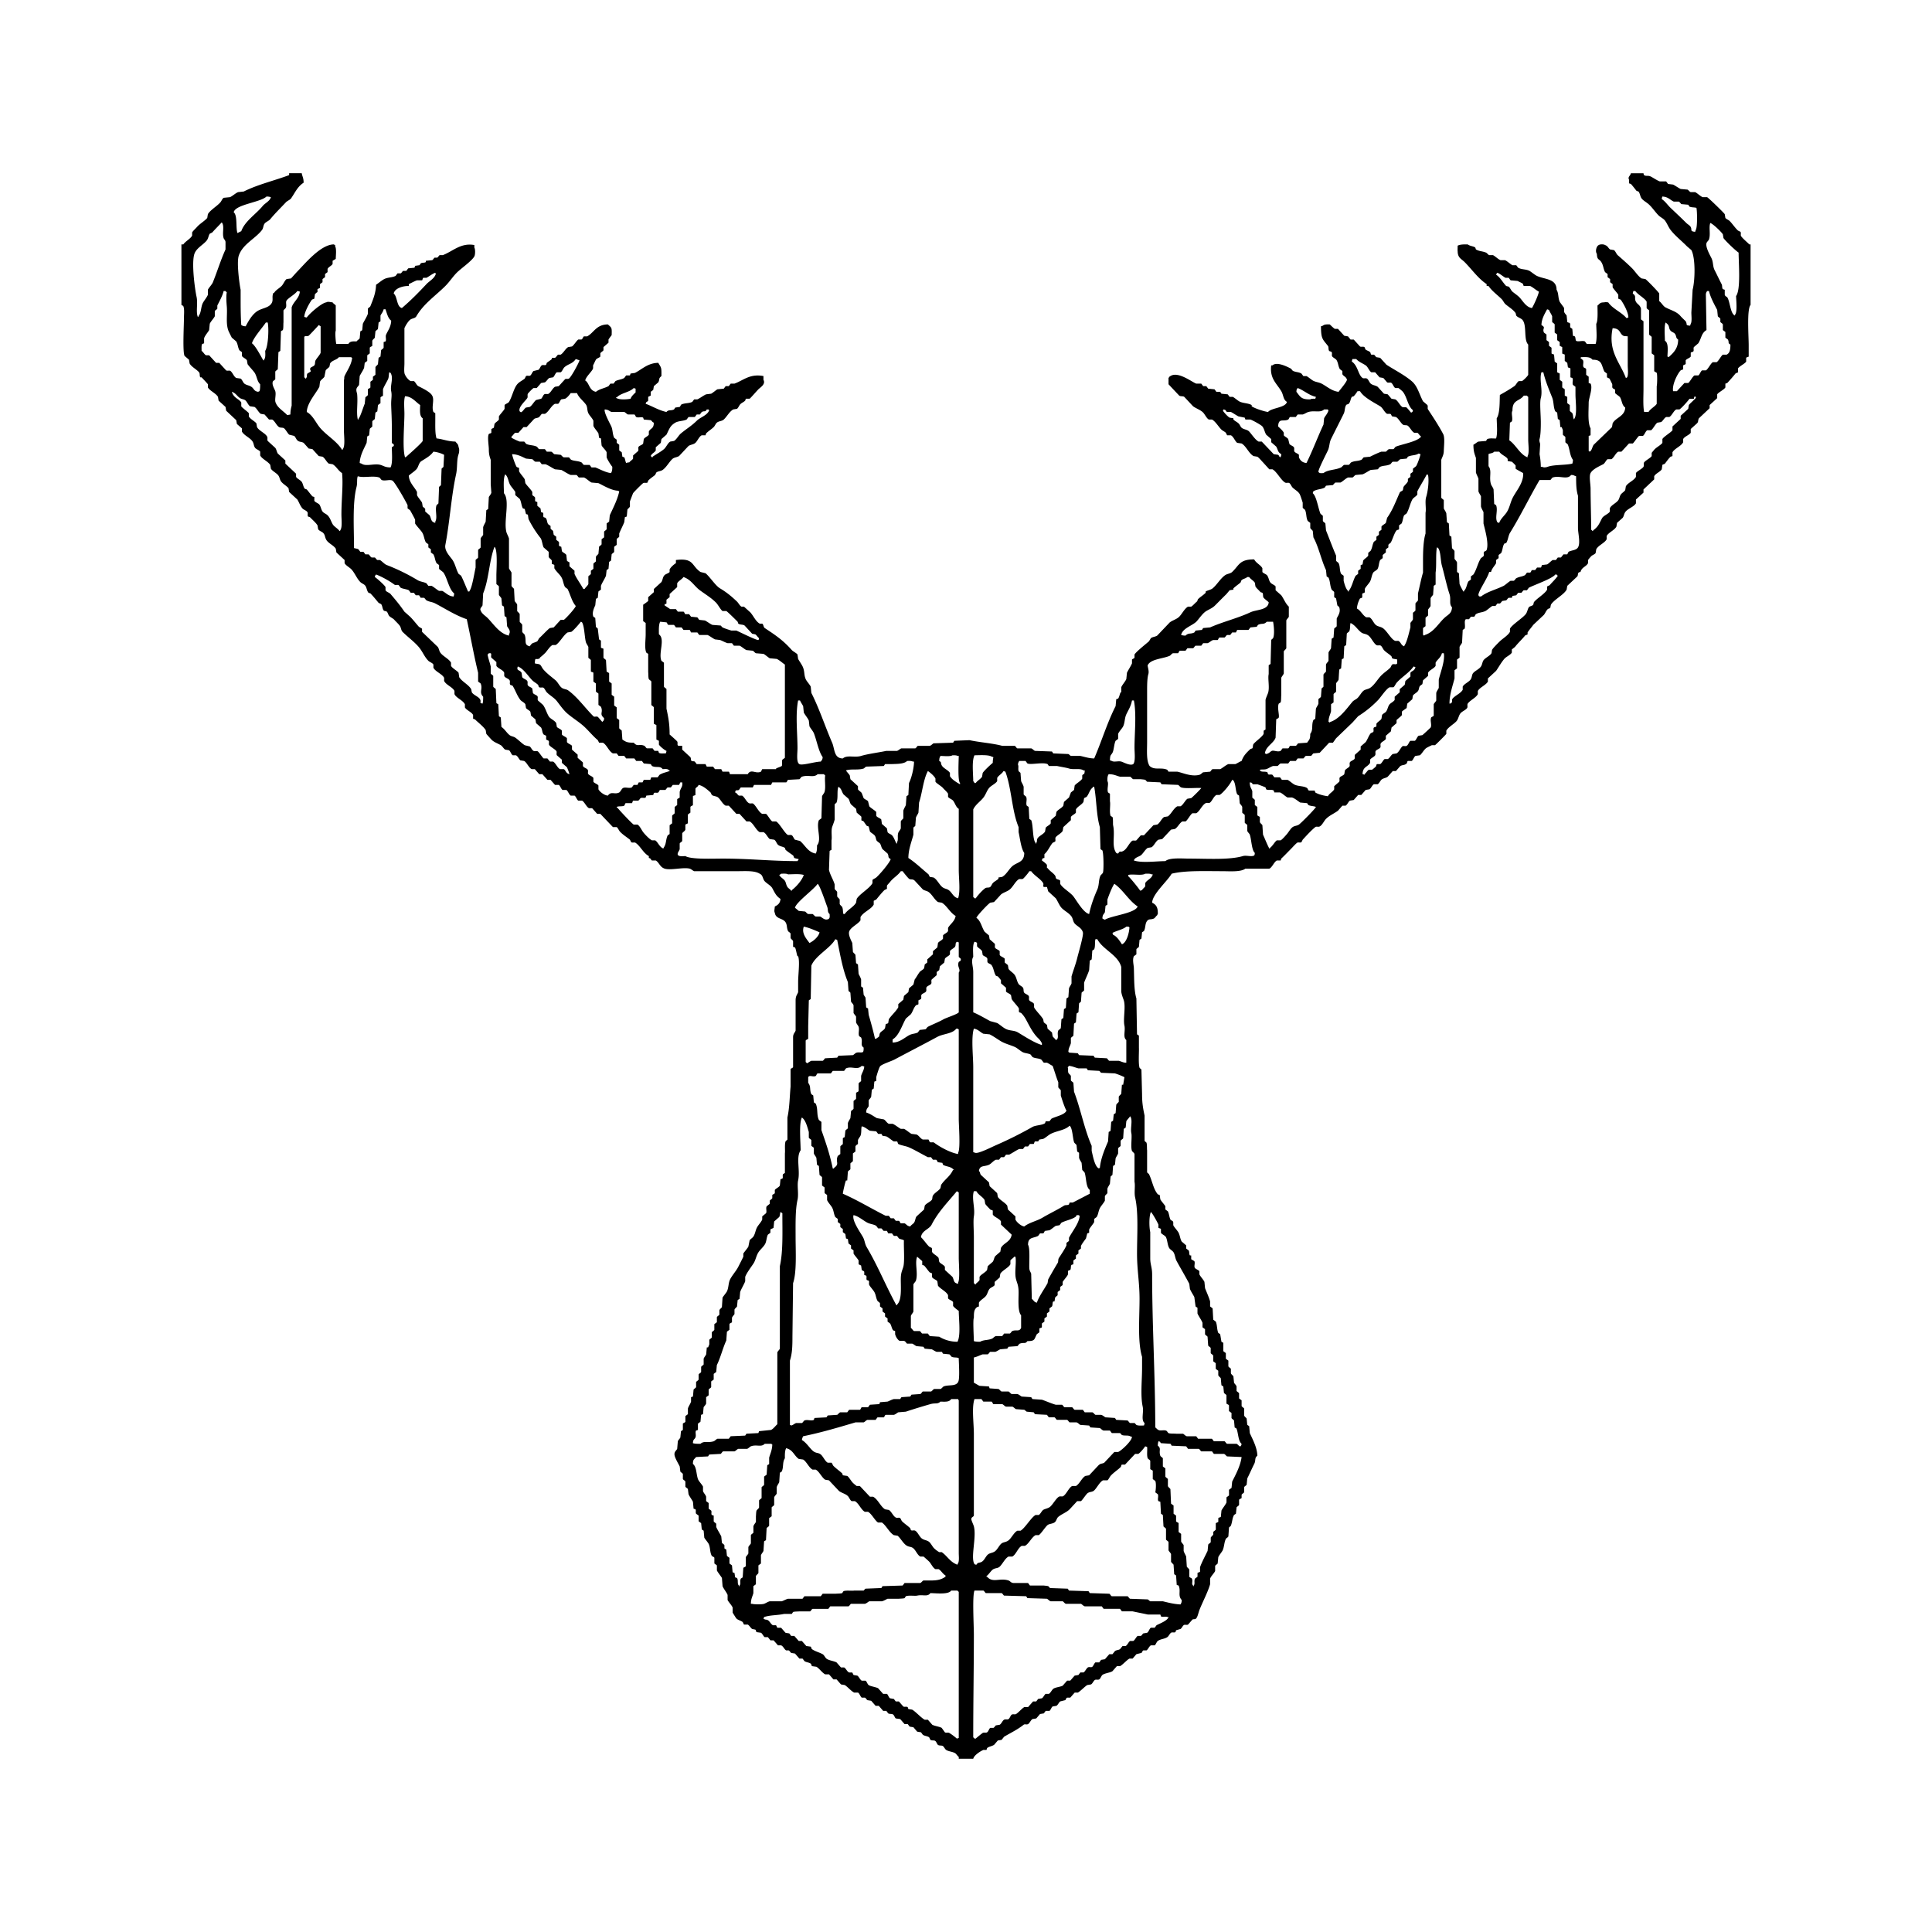 <svg xmlns="http://www.w3.org/2000/svg" width="3067" height="3067" viewBox="0 0 3067 3067">
  <defs>
    <style>
      .cls-1 {
        fill-rule: evenodd;
      }
    </style>
  </defs>
  <path id="Color_Fill_1" data-name="Color Fill 1" class="cls-1" d="M459,275h20c0.957,5.515,2.962,7.171,3,15-10.092,6.7-13.142,15.206-20,25-1.578,2.253-6.032,3.895-8,6-8.339,8.918-17.287,17.545-25,27-2.2,2.7-6.976,4.267-9,7-2.21,2.985-1.8,7.1-4,10-10.748,14.121-30.839,22.464-37,41-3.606,10.849,1.26,46.155,3,54v20c0.038,13.76.231,24.4,1,36,2.418,1.3,2.833,1.8,7,2,4.955-9.342,10.946-19.952,20-25,6.663-3.715,15.369-4.436,20-10,5.1-6.129.743-10.811,4-18h1c3.152-4.909,8.019-7.019,12-11,2.946-2.946,4.735-8.52,8-11l7-1,9-10c12.263-12.261,37.7-43.983,59-44,1.021,0.8.274,0.355,2,1v2c2.387,3.666,1.131,14.437,1,20l-5,3v5c-1.51,2.951-6.642,4.754-8,8v5l-4,3v5l-4,3v5l-4,3v6l-4,2v5h-1c-1.023,1.865-2.224,1.694-3,3q-0.5,3.5-1,7c-0.541.774-3.331,1.1-4,2-3.939,5.3-11.61,19.186-12,27a14.124,14.124,0,0,0,4,1c3.746-5.8,23.461-23.124,31-24,2.711-1.726,5.938-.312,10,0,1.185,2.17,4.24,3.477,5,5v40c-1.382,2.16.057,20.5,1,21h19c2.64-4.111,5.925-4.276,13-4,1.144-1.8,4.238-3.384,5-5q0.5-5.5,1-11c0.168-.308,2.72-1.28,3-2q0.5-5,1-10c1.9-4.235,6.6-11.328,8-16v-8c0.494-1.137,3.428-2.561,4-4,4.261-10.716,8.493-20.336,9-34,4.02-2.554,8.639-6.752,13-9,5.47-2.82,12.476-2.246,18-5l3-4h5c1.5-.607,2.8-3.414,4-4h5l3-4,10-1q0.5-1.5,1-3l7-1,2-3c2.659-1.414,5.653-.4,8-2v-2l10-1c1.545-.565,2.78-3.381,4-4h4c1.459-.635,2.819-3.44,4-4h5c15.521-5.811,28.5-20.016,50-16v4c1.645,2.67,1.58,11.078,0,14-3.994,7.386-21.44,19.359-28,26-6.465,6.545-11.485,14.509-18,21-15.613,15.557-34.613,28.272-46,48-1.911,3.312-5.421,2.984-9,5-3.605,2.031-8.429,10.15-10,14v56c0,5.314-1.172,14.47,1,18,1.5,3.427,5.616,8.6,9,10h5c2.493,1.359,4.383,6.664,7,8,6.324,3.23,19.252,9.26,22,15,4.092,6.638-1.349,17.712,2,26l3,2v10c0.051,8.731-.564,22.258,2,30,10.585,1.161,17.409,4.782,30,5,2.334,3.429,4.4,3.442,5,9,1.391,2.3,1.172,7.622,0,11-3.3,9.519-1.582,20.958-4,32-7.85,35.843-9.863,74.862-17,112-1.942,10.106,8.484,19.117,12,25,4.053,6.782,5,13.8,9,21l4,3c4.429,8.862,7.029,16.113,11,25h2q0.5-1,1-2c3.66-5.7,7.256-28.388,9-36V889c0.481-1.132,3.5-2.534,4-4V873c0.482-1.133,3.5-2.533,4-4V855c0.629-2.31,3.4-4.335,4-6V837c0.731-3.108,3.306-6.9,4-9q0.5-9,1-18l3-2q0.5-9.5,1-19c0.8-1.562,3.367-4.253,4-7q-0.5-6.5-1-13V730c-1.67-5.188-2.972-8.02-3-17-0.018-5.727-2.572-19.752,0-24,0.429-.709,3.516-1.017,4-2v-6l4-2q0.5-3,1-6c1.243-2.4,5.822-4.663,7-7v-5c1.335-2.665,7.632-9.166,9-12v-6c1.266-1.889,5.654-2.893,7-5,5.1-7.98,7.617-22.536,14-29,3.171-3.211,7.46-5.128,11-8q1-2,2-4c2.291-1.294,5.171.481,7-1,1.893-1.533,3.032-5.605,5-7l8-2c1.8-1.373,3.16-5.944,5-7,2.27-1.3,5.179.478,7-1q0.5-1.5,1-3c2.665-2.2,5.439-3.68,8-6v-2h5c2.078-.872,3.277-4.07,5-5h4c4.417-2.421,7.636-9.666,12-12l6-1c3.183-2.046,7.056-9.021,10-11h5c2.061-.9,2.433-4.115,4-5h5c10.733-5.47,14.221-18.842,33-19,6.143,5.661,6.4,4.543,6,17-1.258,1.706-4.321,5.635-5,7v5l-8,7v5c-0.851,1.694-4.139,2.965-5,5v5c-1.314,1.912-5.732,2.795-7,5-1.71,2.974-2.723,5.846-4,8-1.17,1.974.238,4.658-1,7-2.7,5.1-10.689,11.943-12,18,6.607,3.9,6.084,15.831,17,18,5.806-4.673,12.861-5.31,20-9l3-4h5l3-4c4.528-2.337,9.84-2.416,14-5l3-4h6c0.33-1,.67-2,1-3l7-1c11.17-5.7,20.42-15.74,37-16,4.81,8.151,5.23,6.915,5,21-5.17,4.4-2.04,4.089-5,10q-3.495,3-7,6c-0.33,2-.67,4-1,6-1.33,1-2.67,2-4,3v6c-1.33.667-2.67,1.333-4,2v6c-1.36,2.553-3,.616-4,5,10.84,3.967,21.1,10.552,33,13,3.25-4.076,6.86-1.527,12-4,0.67-1,1.33-2,2-3l7-1c1.15-.637,1.51-3.363,3-4,5.53-2.372,11.57-1.451,17-4l3-4h5c4.05-1.635,9.66-6.193,14-8l8-1c2.11-.966,8.12-6.147,10-7l10-1,3-4h5l3-4h6c14.12-5.073,24.26-16.089,46-12v6c3.85,6.835-4.72,11.789-8,15-2.12,2.076-12.75,14.354-14,15h-6c-0.33,1-.67,2-1,3-2.17,2.306-5.95,3.607-8,6-1.72,2.017-2.95,5.489-5,7l-6,1c-6.25,3.573-9.85,11.259-15,16-2.91,2.682-7.97,2.377-11,5-1.97,1.7-3.09,5.177-5,7-3.81,3.632-8.29,6.29-12,10-0.33,1-.67,2-1,3h-6c-4.23,2.1-6.59,8.862-10,12-3,2.766-7.47,2.669-11,5l-15,16c-4.23,2.423-7.81,1.867-11,5-5.19,5.1-9.08,12.749-15,17-2.89,2.075-6.99,1.827-10,4-0.67,1.333-1.33,2.667-2,4-3.74,3.09-7.73,5.506-11,9-0.33,1-.67,2-1,3-2.27,1.274-5.08-.22-7,1-1.89,1.2-14.81,14.108-16,16-0.25.4-4.99,12.981-5,13v8c-0.582,1.934-3.429,3.689-4,5q-0.5,5.5-1,11l-3,1q-0.5,4-1,8c-1.874,4.959-6.159,13.032-8,18v5c-0.55,1.18-3.471,2.49-4,4v9l-4,3v8c-0.532,1.5-3.466,2.83-4,4q-0.5,5-1,10l-3,2q-0.5,5.5-1,11l-3,2q-0.5,4.5-1,9c-1.538,4.2-6.417,11.475-8,16v6l-4,3q-0.5,5-1,10c-0.2.357-2.711,1.233-3,2q-0.5,5-1,10c-1.258,2.742-5.724,11.271-3,18l3,2q0.5,7,1,14c0.262,0.77,2.777,2.457,3,3l2,17c1,0.67,2,1.33,3,2v11c0.447,0.99,3.593,1.31,4,2v14c0.507,1.47,3.507,2.86,4,4q0.5,9,1,18c0.514,1.08,3.453,1.55,4,3v13l4,3v18l4,3v14l4,3v17l4,3v13c0.517,1.5,3.472,2.83,4,4q0.5,7.005,1,14c5.392,3.67,7.635,5.2,18,5,6.21,7.23,8.47,1.41,17,5,1.13,0.47,2.54,3.49,4,4h9c1,1.33,2,2.67,3,4h6c0.33,1,.67,2,1,3,1.97,1.71,7.46.99,11,1a14.168,14.168,0,0,0,1-4c-3.14-1.18-10.52-7.31-12-10v-6c-1.33-.67-2.67-1.33-4-2v-23c-1.33-.67-2.67-1.33-4-2v-26c-0.5-1.46-3.53-2.88-4-4v-37c-0.5-1.46-3.53-2.87-4-4-1.02-2.42-.68-9.51-1-11v-29c-1-.67-2-1.33-3-2-3.07-6.72-1-20.41-1-29V989c-1.33-1-2.67-2-4-3V960c1.06-.671,7.56-5.339,8-6v-6l9-8v-5l12-11c2.42-4.216,1.86-7.827,5-11,1.93-1.949,6.43-2.839,8-5v-4c1.75-3.684,6.6-7.809,10-10v-5c29.02-3.535,24,8.626,39,19l8,2c6.99,5.7,15.67,19.636,23,24,10.66,6.346,18.4,12.826,27,21,2.24,2.129,4.31,6.509,7,8h4s9.97,8.971,10,9c5.03,5.426,8.47,14.316,15,18h4c2.13,1.289,1.92,5.625,4,7,17.66,11.67,29.21,19.45,43,35,1.9,2.14,7.44,4.71,9,7,0.33,2.33.67,4.67,1,7,2,3.81,6.56,9.89,8,14,2.51,7.18,1.23,11.34,4,18,1.39,3.34,6.56,8.74,8,12,0.33,3.33.67,6.67,1,10,12.36,24.15,22.05,53.81,33,79,4.27,9.83,2.6,24.97,17,25,6.82-6,18.62-.86,29-4,11.03-3.34,28.28-5.44,40-8h17c2.2-.62,4.8-3.37,7-4h22c1.46-.5,2.88-3.53,4-4h19c2.29-.59,4.6-3.43,6-4q15.495-.495,31-1c0.67-1,1.33-2,2-3q12-.495,24-1c16.28,3.51,37.14,4.93,52,9h20c1.13,0.48,2.54,3.5,4,4h22c2.04,0.59,4.28,3.43,6,4q13.5,0.495,27,1c0.67,1,1.33,2,2,3q12,0.495,24,1c0.84,0.27,3.16,2.74,4,3h15c7.65,1.68,13.42,3.82,22,4,11.65-26.66,20.91-57.56,34-83,0.33-3.67.67-7.33,1-11,1-.33,2-0.67,3-1,1.92-2.55,2.59-7.6,4-10h1v-8c1.34-3.7,6.52-9.3,8-13,0.33-3.33.67-6.67,1-10,1.8-4.02,6.47-11,8-15v-6c0.58-.95,3.37-1.5,4-3v-5c2.46-4.34,18.37-16.93,23-21,1-1.67,2-3.33,3-5,3.43-2.29,6.57-1.88,10-4q10.005-10.5,20-21c4.68-3.462,10.94-4.957,15-9,4.45-4.428,8.46-13.037,14-16h5c2.49-1.327,6.32-5.919,9-8,1.18-.916.96-2.971,2-4,3.69-3.657,8.38-6.283,12-10v-2c2.16-1.653,8.14-2.633,11-5,7.13-5.9,12.34-15.735,20-21,3.24-2.229,8.19-2.339,11-5,11.47-10.85,11.44-20.047,35-20,2.99,5.907,10.3,8.793,13,14v6c1.54,2.278,6.51,3.418,8,6,2.48,4.3,2.18,7.487,5,11,1.67,2.08,6.77,3.812,8,6v6l9,8c4.56,6.4,6.46,12.79,12,18v16c-0.58,1.724-3.4,3.96-4,6v44c-0.48,1.47-3.53,3.82-4,5v35c-0.6,2.12-3.41,5.16-4,7v28c-0.34,1.54.02,8.52-1,11-1,.67-2,1.33-3,2-2.63,6.4,1.2,17.96,0,22-0.48,1.6-3.47,2.07-4,3q-0.495,14.505-1,29c-3.26,9.22-15.57,13.61-17,25,1.75,0.63.97,0.19,2,1,5.39-1.14,6.29-3.9,9-5,3.36-1.36,8.98,2.25,14,0,1-1.33,2-2.67,3-4h9c1.45-.57,1.91-3.46,3-4h9c1.47-.53,2.85-3.5,4-4q7.005-.495,14-1c3.18-4.64,5.11-5.21,5-14,5.2-6.69,1.53-13.91,5-22,1-.67,2-1.33,3-2q0.495-7.995,1-16c0.65-2.02,3.3-5.46,4-8v-7c0.5-1.15,3.47-2.53,4-4q0.495-6.495,1-13c0.21-.53,2.75-2.24,3-3v-19c0.56-1.91,3.46-3.72,4-5v-11c0.63-2.31,3.4-4.33,4-6v-13c0.59-2.14,3.38-5.15,4-7q0.495-7.5,1-15c1-.67,2-1.33,3-2q0.495-7,1-14c0.47-1.127,3.5-2.539,4-4V982c1.26-3.713,6.83-9.572,4-18-0.28-.844-2.7-2.374-3-3q-1.005-5.5-2-11l-3-2v-8c-0.54-1.508-3.45-2.817-4-4-2.86-6.1-2.13-12.907-5-19l-3-2c-0.33-3.333-.67-6.667-1-10-7.45-15.794-11.7-36.846-20-52-0.33-3.333-.67-6.667-1-10-0.64-1.608-3.37-3.046-4-5v-8c-1.33-1-2.67-2-4-3-2.78-5.658-1.67-10.662-4-17-0.54-1.46-3.51-2.86-4-4v-8c-0.61-2.109-3.62-11.746-5-14-2.59-4.222-7.55-6.58-11-10-1.89-1.874-2.96-5.352-5-7-1.83-1.476-4.72.3-7-1-6.43-3.651-13.34-17.576-20-21h-5q-4.995-5.5-10-11c-2.54-2.536-6.1-7.134-9-9l-6-1c-7.48-4.017-11.64-15.773-19-20l-7-1c-3.64-2.782-5.73-9.889-10-12h-6c-0.67-1.333-1.33-2.667-2-4-2.03-2.025-4.93-3-7-5-4.5-4.33-9.53-13.172-15-16h-5c-3.95-2.118-6.52-9.1-10-12-4.6-3.835-9.94-5.484-15-9q-7.005-7.5-14-15c-1.86-1.424-6.18-.456-8-2-0.6-.512-17-18-17-18V600c1.5-1.552.78-1.838,3-3,12.24-7.99,33.98,9.447,41,12h8l3,4h5l3,4,10,1,3,4h6c0.67,1,1.33,2,2,3l10,1,3,4h5c3.36,1.641,8.4,6.589,12,8,5.82,2.283,12.87,2.053,18,5v2c4.97,3.355,19.38,8.152,26,9,5.45-6.736,27.63-6.482,30-16-6.03-3.417-5.42-11.034-9-17-7.74-12.91-18.48-20.114-16-41h2c6.86-6.14,22.26,1.541,29,5,1.23,0.63,2.47,3.384,4,4,5.25,2.114,8.31,1.377,13,4l3,4h5c2.67,1.3,7.32,5.39,10,7,4.28,2.571,9.38,2.65,14,5,8.19,4.167,16.05,11.843,27,13,1.77-2.858,15.26-18.09,13-20-1.48-4.224-5.36-4.783-7-8v-5c-1.33-1-2.67-2-4-3-2.81-5.059-2.26-8.81-5-14-1.23-2.33-5.4-4-7-6-1.5-1.868.23-4.588-1-7-0.55-1.077-3.44-1.182-4-2-1.7-2.476-.27-5.812-2-8-8.6-10.894-10.83-11.031-11-31l3-1c2.4-2.2,6.13-2.141,11-2,1.75,1.67,6.14,6.048,8,7h5q4.995,5.5,10,11l6,1c1.33,1.667,2.67,3.333,4,5h5q4.995,5.5,10,11c1.76,1.121,5.06-.306,7,1,0.73,0.491,1.15,3.356,2,4,2.23,1.683,5.01,2.107,7,4,1,0.953.72,3.289,2,4h4c1.59,0.708,2.7,3.206,4,4l6,1q4.995,5.5,10,11c13.79,8.884,27.73,15.74,40,26,9.37,7.837,11.94,20.629,18,32q3.495,3,7,6c1.22,2.44-.31,5.017,1,7,8,12.1,17.09,25.894,24,39,2.97,5.632,1.18,19.411,1,27-0.15,6.438-2.72,9.8-4,14v60c0.51,1.463,3.52,2.871,4,4v13c0.66,1.976,3.3,5.21,4,8q0.495,7,1,14l3,2q0.495,9.5,1,19l3,2q0.495,9,1,18c0.54,1.283,3.44,3.085,4,5v12c0.59,1.421,3.4,3.7,4,6v15l3,2q0.495,8.5,1,17c1.01,3.027,4.3,9.038,6,12h1v-1c4.11-3.59,4.2-9.942,7-15,1.33-1,2.67-2,4-3v-5c1.33-1,2.67-2,4-3,5.32-8.131,6.8-18.062,12-26,1.33-1,2.67-2,4-3,1.21-2.46-.47-5.1,1-7,0.93-1.2,3.35-1.186,4-3,3.92-11.009-3.29-34.191-5-42V813c-0.74-1.819-3.28-5.808-4-9V788c-0.63-2.019-3.36-5.442-4-8V760c-0.72-2.686-3.28-7.075-4-10V727c-2.2-6.692-3.93-10-4-21,2.74-1.276,5.59-4.13,8-5l12-1c0.67-1,1.33-2,2-3,4.7-1.955,11.62-.471,14-1,2.69-7.994,1.08-22.18,1-32,5.12-7.518,4.57-25.514,5-37,7.83-4.382,15.47-8.824,23-14,2.47-1.7,4.48-6.606,7-8h5c2.26-1.026,9.03-7.735,10-10V547c-7.58-7.637-1.83-30.163-9-39-2.37-2.926-7.78-4.019-10-7-0.33-1.333-.67-2.667-1-4-3.89-5.527-10.81-9.612-16-14-2.35-1.989-3.79-5.786-6-8-6.78-6.8-15.62-12.929-21-21h-3v-3c-13.23-8.58-23.91-23.9-35-35-5.17-5.168-10.81-6.522-11-17-0.24-.628-0.08-5.56,0-9,3.77-2.009,9.57-2.122,16-2,3.36,2.7,8.97,2.686,12,5,0.33,1,.67,2,1,3,5.6,3.165,9.66,2.454,16,5,1.6,0.643,3.39,3.4,5,4h6c3.32,1.525,8.44,6.706,12,8h7c3.57,1.311,8.67,6.462,12,8h6l3,4c6.02,3.271,11.71,1.939,18,5,1.29,0.626,8.24,5.957,10,7,11.8,7,33.08,4.047,33,23,3.61,5.708,2.08,12.427,5,19,0.59,1.336,6.41,8.667,7,10v6c0.68,2.34,3.27,4.615,4,6,0.33,3.333.67,6.667,1,10,0.63,1.191,3.25,1.071,4,2,1.51,1.882-.17,4.5,1,7l3,2c0.33,3.666.67,7.334,1,11l3,1c1.27,1.7.84,5.378,2,7,3.3,2.082,9.75-.8,14,1l3,4h14c2.69-7.994,1.08-22.18,1-32,3.12-4.925,1.82-22.97,2-29,4.04-2.964,3.28-4.979,11-5,1.66-.829,2.59-0.238,6,0,7.02,10.253,20.99,15.376,29,25l3-1c-0.12-8.509-7.9-22.433-12-28-0.62-.838-3.54-1.3-4-2v-6c-1.3-2.651-7.6-9.178-9-12v-5c-1.33-1-2.67-2-4-3v-5c-1.33-1-2.67-2-4-3v-5c-1.33-1-2.67-2-4-3-2.95-5.73-2.59-10.7-6-16-3.49-5.419-6.67-2.863-7-13-3.08-4.133-.53-12.6,3-14,2.03-1.484,7.97-1.453,10,0,4.55,1.541,4.85,4.742,8,7l6,1c2.52,1.48,3.82,6.068,6,8,7.85,6.945,15.62,13.617,23,21,4.55,4.547,9.56,12.757,15,16l6,1c2.33,1.346,21.24,20.831,22,23v12c3.57,2.528,6.18,8,10,10,9.05,4.748,17.92,6.592,24,14,1.26,1.539,7.92,7.867,8,8,3.25,5.488-1.38,6.3,7,7,0.33-1,.67-2,1-3,2.18-3.517.99-12.695,1-18q1.005-18,2-36c3.98-15.5,4.69-50.436-2-63q-3.495-3-7-6c-8.17-8.43-18.93-16.767-26-26-3.51-4.585-5.48-10.415-9-15-2.34-3.048-7.22-5.237-10-8-5.58-5.549-10.12-12.823-16-18-3.3-2.9-8.37-5.564-11-9-2.44-3.187-2.38-7.964-5-11l-3-1c-3.08-3.794-5.72-7.431-9-11l-3-1v-6c-2.3-4.1,1.94-5.593,3-10h20c0.37,2.076.24,1.924,1,3,2.85,2.084,5.98.229,10,2,3.82,1.683,10.63,6.59,15,8h10l3,4,8,1c3.16,1.532,9.02,5.654,12,7l11,1c1.31,0.576,3.07,3.4,5,4h7c3.32,1.463,8.46,6.719,12,8h7c1.94,0.716,26.91,24.973,28,27,0.33,2,.67,4,1,6,1.65,1.961,5.2,3.111,7,5,4.58,4.8,8.18,10.463,13,15,1.33,0.667,2.67,1.333,4,2,1.28,2.293-.33,5.233,1,7,3.4,4.506,8.98,8.9,13,13h2v96c-6.17,6.826-3,49.985-3,64v18c-0.41.693-3.52,1.03-4,2v6c-1.79,3.249-11.23,7.579-13,11v6c-0.46.692-3.37,1.2-4,2-4.17,5.271-8.5,10.036-13,15l-3,1v6c-1.73,3.346-11.32,7.987-13,11v6l-12,11v5q-8.505,8-17,16c-2.01,3.914-.4,5.282-3,8q-4.995,4.5-10,9v6c-2.51,3.785-9.85,5.806-12,10v5c-3.26,6.439-13.61,9.871-17,16v6l-3,1c-3.37,3.165-6.1,7.341-9,11-0.68.855-3.47,1.245-4,2-0.33,2.333-.67,4.667-1,7-2.51,4.087-9.77,6.639-12,11v5q-8.505,8-17,16v5l-12,11v6c-3.14,5.619-13.21,8.444-17,14-1.98,2.9-2,6.231-4,9l-9,8c-0.33,2-.67,4-1,6-2.95,5.506-11.48,8.88-15,14-1.21,1.76.33,5.033-1,7-3.74,5.533-12.76,8.9-16,15-0.33,2-.67,4-1,6-1.49,2.152-5.16,3.121-7,5a56.408,56.408,0,0,0-5,6v5c-2.83,5.509-10.37,6.637-12,14-2.08.372-1.92,0.242-3,1-1.71,1.946-.53,3.277-2,6q-7.995,7.5-16,15c-0.33,2-.67,4-1,6-4.48,8.317-19.94,15.685-25,24-0.33,1.667-.67,3.333-1,5-0.8.906-3.11,1.109-4,2-2.63,2.637-3.71,5.93-6,9q-8.505,8-17,16c-3,4.3-6.47,7.944-9,12v3c-0.72.89-3.21,1.02-4,2-5.15,6.39-10.95,11.44-16,18-1.67,1.33-3.33,2.67-5,4v5c-2.23,3.86-9.09,6.53-12,10-5.13,6.13-8.27,12.18-13,19q-6.495,6-13,12v5c-3.2,5.76-12.99,9.12-16,15v5c-3.01,5.86-12.26,9.54-16,15-1.19,1.74.33,5.07-1,7-2.35,3.42-8.54,5.4-11,9-2.6,3.82-2.97,8.65-6,12-4.27,4.72-13.11,9.36-16,15v5c-0.61,1.18-16.84,17.42-18,18h-5c-0.84.34-6.09,2.97-8,4-4.09,2.21-7.76,9.69-11,12-2.33.33-4.67,0.67-7,1-2.3,1.41-3.77,6.75-6,8h-6c-1.29.66-1.01,3.07-2,4-3.25,3.05-5.94,1.92-10,4q-3.495,4.005-7,8h-5q-4.005,4.5-8,9c-2.97,2.2-5.54,1.96-9,4-2.55,1.51-4.49,6.67-7,8h-6c-2.65,1.3-4.52,6.56-7,8-2,.33-4,0.67-6,1q-3.495,4.005-7,8h-5q-3.495,4.005-7,8c-2,.33-4,0.67-6,1-2.43,1.55-4.27,6.62-7,8h-5q-3.495,4.005-7,8c-6.5,4.81-13.46,7.39-19,13-3.19,3.23-5.98,9.9-10,12-2.38,1.25-5.14-.49-7,1-6.83,5.5-13.98,13.54-20,20-0.67,1.33-1.33,2.67-2,4-2.26,1.31-5.18-.47-7,1-3.31,2.66-6.93,6.93-10,10-5.06,5.06-9.75,10.1-15,15-0.33,1-.67,2-1,3h-6c-4.5,2.32-7.35,10.91-12,13h-38c-7.49,5.56-24.57,4-37,4-27.15,0-58.75-1.32-80,4-6.98,12.07-30.57,32.34-31,46,6.58,3.26,9.3,7.58,9,18-0.8,1.02-.35.27-1,2-1.81,1.17-3.36,4.19-5,5-4.88,2.4-8.01.11-11,4-3.52,4.58-2.04,10.07-5,16-1,.67-2,1.33-3,2-0.33,3.33-.67,6.67-1,10-1,.67-2,1.33-3,2-0.33,3.67-.67,7.33-1,11-0.49,1.14-3.48,2.53-4,4v8c-1.33,1-2.67,2-4,3-2.59,5.62-.19,13.36,0,19,0.59,17.57.14,35.27,4,48q0.495,28.5,1,57c1,0.67,2,1.33,3,2v19c0.35,6.34-1.13,25.51,1,32,0.24,0.73,2.81,2.51,3,3q0.495,19.5,1,39c0,13.53,1.47,22.34,4,34v40c0.24,0.73,2.81,2.5,3,3,1.1,2.89.58,10.08,1,12v35c0.29,0.85,2.69,2.36,3,3,5.52,11.4,6.56,22.86,14,32,1,0.33,2,.67,3,1,0.33,2.33.67,4.67,1,7,1.49,2.85,6.82,8.64,8,11v5c1.33,1,2.67,2,4,3,1.95,3.77,2.16,9.09,4,13,0.45,0.95,3.58,2.27,4,3,1.27,2.19-.15,5.1,1,7,1.9,3.14,6.36,7.76,8,11,2.28,4.5,2.4,9.96,5,14q3.495,3,7,6v5c1.33,1,2.67,2,4,3,1.62,3.29.2,5.45,2,8h2v6c1.67,1,3.33,2,5,3,1.67,3.47-1.1,8.34,1,11,1.39,1.76,5.8,3.21,7,5v5c1.46,3.37,6.45,8.44,8,12,0.33,3.33.67,6.67,1,10,2.26,5.86,6.33,14.72,8,21v8c1.33,1,2.67,2,4,3q0.495,9,1,18c1.33,1,2.67,2,4,3,2.33,4.98,1.79,13.06,4,18,1,0.67,2,1.33,3,2q1.005,6,2,12c0.41,0.6,2.64,1.02,3,2v13c1.33,1,2.67,2,4,3v9c1.33,1,2.67,2,4,3v9c0.52,1.48,3.5,2.85,4,4v7c0.6,1.92,3.43,3.69,4,5,0.33,3.33.67,6.67,1,10,0.72,1.74,3.31,3.63,4,6v7c0.5,1.15,3.47,2.52,4,4v8c1.33,1,2.67,2,4,3v9c0.52,1.46,3.52,2.87,4,4v11c0.59,2,3.35,3.62,4,5,0.33,3.33.67,6.67,1,10,1,0.67,2,1.33,3,2,0.33,3.67.67,7.33,1,11,4.36,9.79,11.71,22.87,12,36-4.86,3.6-2.07,7.24-5,13-3.45,6.76-7.68,16.49-11,23-0.33,3.33-.67,6.67-1,10-0.51,1.15-3.47,2.52-4,4v8c-0.5,1.14-3.42,2.56-4,4v5c-0.6,1.13-3.41,1.5-4,3v8c-0.54,1.5-3.46,2.83-4,4-0.33,3.33-.67,6.67-1,10-1,.67-2,1.33-3,2-3.15,5.96-2.42,10-5,17-0.29.77-2.77,2.45-3,3q-0.495,7.005-1,14c-0.55,1.55-3.39,2.78-4,4-2.75,5.46-2.49,12.5-5,18-1.37,3-5.75,7.83-7,11-0.33,3.33-.67,6.67-1,10-0.52,1.16-3.47,2.51-4,4v8c-1.43,3.17-6.76,8.48-8,12v9c-3.71,12.88-12.15,28.54-17,41-1.63,4.19-2.9,12.01-6,14-1.15.78-3.27,0.11-5,1q-3.495,4.005-7,8c-2.42,1.23-5.13-.5-7,1-1.74,1.4-3.03,4.74-5,6-2.33.67-4.67,1.33-7,2-0.33,1-.67,2-1,3-2.36,1.26-5.06-.32-7,1-2.18,1.48-3.71,5.54-6,7-4.85,3.1-10.29,2.73-15,6-1.89,1.31-3.18,5.81-5,7h-6c-2.66,1.32-4.61,6.64-7,8h-5c-1.56.7-1.78,3.18-3,4-2.67.67-5.33,1.33-8,2q-3,3.495-6,7h-5c-4.08,2.07-10.78,9.87-15,12h-5q-3.495,4.005-7,8c-3.95,2.55-12.64,3.25-16,6-1.73,1.41-3.12,5.93-5,7-2.27,1.29-5.1-.3-7,1-2.14,1.46-3.68,5.68-6,7-2,.33-4,0.67-6,1-3.63,2.06-11.23,10.1-15,12h-5q-3.495,4.005-7,8h-5c-1.77.74-1.78,3.04-3,4-2.67.67-5.33,1.33-8,2-2.06,1.56-3.72,5.77-6,7-2,.33-4,0.67-6,1-1.89,1.31-3.18,5.81-5,7h-6c-1,1.33-2,2.67-3,4-2,.33-4,0.67-6,1q-3,3.495-6,7c-2,.33-4,0.67-6,1-2.59,1.48-4.59,6.63-7,8-2.28,1.3-5.16-.46-7,1-9.74,7.75-19.78,12.43-31,19-1.33,1.67-2.67,3.33-4,5-2,.33-4,0.67-6,1q-3,3.495-6,7c-4.3,2.48-7.41,2.31-11,5-0.33,1-.67,2-1,3h-5c-4.53,1.96-14.84,8.41-16,14h-23v-3c-2.29-1.46-3.88-4.86-6-6-4.4-2.36-9.95-2.42-14-5-1.9-1.21-3.24-4.65-5-6-2.08-1.6-5.85-.36-8-2-1.51-1.15-2.46-4.73-4-6-2.36-1.96-4.98-.27-8-2-0.67-1.33-1.33-2.67-2-4-2.97-2.18-6.92-1.96-10-4-1-1.33-2-2.67-3-4-2-.33-4-0.67-6-1q-3-3.495-6-7c-2-.33-4-0.67-6-1-1-1.33-2-2.67-3-4h-5q-3.495-4.005-7-8c-2.33-.33-4.67-0.67-7-1-1.5-1.13-2.45-4.78-4-6-2.34-1.85-5.06-.48-8-2-1-1.33-2-2.67-3-4h-5q-3.495-4.005-7-8h-5q-3.495-4.005-7-8c-2-.33-4-0.67-6-1-1.3-.79-2.4-3.32-4-4h-5c-2.18-1.49-3.55-6.76-6-8h-6c-4.95-2.39-10.24-9.05-15-12-2-.33-4-0.67-6-1q-3.495-4.005-7-8h-5q-3.495-4.005-7-8h-6c-4.84-2.34-9.35-9.39-14-12-2.33-.33-4.67-0.67-7-1-0.8-.56-1.03-3.36-2-4-3.2-2.13-6.88-1.92-10-4-1-1.33-2-2.67-3-4h-5q-3.495-4.005-7-8c-2-.33-4-0.67-6-1-1.3-.8-2.41-3.29-4-4h-4c-2.99-1.61-4.54-6.58-8-8h-5q-3.495-4.005-7-8h-5c-1.33-1.67-2.67-3.33-4-5h-5c-2.11-1.18-3.79-5.75-6-7-2.33-.33-4.67-0.67-7-1-0.81-.56-0.98-3.39-2-4-1.67-.33-3.33-0.67-5-1-2.27-1.46-4.67-5.87-7-7h-6c-0.67-1.33-1.33-2.67-2-4-3.17-2.55-9.02-3.31-11-7-0.68-.96-4.88-7.7-5-8v-8c-1.28-3.52-6.56-8.82-8-12v-8c-1.41-3.88-6.51-10.01-8-14q-0.495-6.495-1-13c-0.86-1.75-7.17-9.69-8-12v-8c-1.33-1-2.67-2-4-3v-9c-0.59-1.6-3.36-1.99-4-3-3.26-5.18-2.25-13.22-5-19-1.06-2.23-6.02-7.97-7-10-0.33-3.67-.67-7.33-1-11-1-.67-2-1.33-3-2-0.33-3.33-.67-6.67-1-10-1.33-1-2.67-2-4-3v-9c-1.33-1-2.67-2-4-3-1.2-2.48.27-4.99-1-7-1-.33-2-0.67-3-1-0.33-3.67-.67-7.33-1-11-1.6-3.14-5.66-8.6-7-12-0.33-2.67-.67-5.33-1-8-0.64-1.49-3.43-2.49-4-4v-8c-0.52-1.47-3.5-2.86-4-4v-8c-0.53-1.51-3.45-2.82-4-4-0.33-2.67-.67-5.33-1-8-2.22-4.63-6.77-11.93-8-17-1.54-6.33,2.75-8.11,4-11q0.495-6,1-12c0.66-2.03,3.39-4.27,4-6,0.33-3.33.67-6.67,1-10,1-.67,2-1.33,3-2v-10c0.53-1.09,3.43-1.55,4-3v-9c1.33-1,2.67-2,4-3v-9c1.03-3.75,3.91-7.15,5-11v-7c1-.33,2-0.67,3-1,0.33-3.67.67-7.33,1-11,0.5-1.15,3.47-2.53,4-4v-8c0.51-1.15,3.47-2.52,4-4v-8c0.58-1.5,3.43-2.5,4-4v-8c0.53-1.46,3.51-2.86,4-4v-9c0.63-2.17,3.3-5.11,4-7,0.33-3.67.67-7.33,1-11h2a36.051,36.051,0,0,0,2-5v-7c0.51-1.16,3.47-2.52,4-4v-8c0.51-1.15,3.47-2.52,4-4v-9c1.33-1,2.67-2,4-3v-8c0.54-1.48,3.49-2.85,4-4v-7c0.6-1.89,3.46-3.72,4-5q0.495-7.5,1-15c0.99-2.04,5.93-7.76,7-10,2.89-6.05,2.07-13.04,5-19,3.03-6.15,9.84-13.68,13-20,2.74-5.48,5.88-11.39,8-16v-5c0.88-1.77,6.91-8.76,8-11,0.67-3.33,1.33-6.67,2-10,1.24-2.03,4.72-3.98,6-6,3.11-4.92,3.14-9.86,6-15,1.9-3.42,6.48-8.17,8-12v-5c2-1.67,4-3.33,6-5,1.74-2.82-.61-7.48,1-11,1.67-1.33,3.33-2.67,5-4v-5c0.58-1.2,3.38-2.51,4-4v-5c0.63-.99,3.34-1.47,4-3v-5c1.57-2.32,6.69-4.3,8-7,0.33-3.33.67-6.67,1-10,1-.33,2-0.67,3-1,1.46-1.94-.16-4.47,1-7,1-.67,2-1.33,3-2v-31c0.6-4.04-.66-13.98,1-19,0.24-.74,2.81-2.5,3-3v-35c3.43-15.56,3.48-32.36,5-49v-28c0.52-.91,3.46-1.48,4-3v-48c0.25-5.36,2.88-6.53,4-10v-48c0.07-7.32,2.59-8.8,4-13v-16c0-11.44,3-33.15,0-41h-1c-1.27-2.61-2.47-11.9-4-14-1-.33-2-0.67-3-1v-9c-0.55-1.59-3.44-3.41-4-5v-7c-0.55-1.53-3.41-2.8-4-4-2.44-5.02-1.19-9.75-4-14-4.55-6.88-15.53-4.7-17-15-1.46-2.42-.24-5.79,0-10,4.85-2.28,8.53-5.19,9-12-6.95-4.59-8.81-9.37-13-17-2.42-4.41-8.68-7.33-12-11-3.56-3.94-2.59-9.73-8-12-8.17-5.22-22.97-4-36-4h-68c-1.83-.58-4.88-3.42-7-4-10.74-2.95-33.91,4.03-42-1-5.37-2.48-7.41-9.47-12-12h-6c-2.56-1.36-.61-3-5-4v-3c-8.81-4.71-13.15-15.59-21-21-1.9-1.31-4.72.29-7-1-0.67-1.33-1.33-2.67-2-4-5.18-4.21-11.6-8.07-16-13-1.51-1.69-3.238-5.84-5-7h-6l-20-21h-5l-8-9h-5c-4.3-2.19-6.944-9.75-11-12h-6c-2.212-1.23-3.786-6.78-6-8h-6c-2.718-1.41-4.34-7.52-7-9h-6c-2.21-1.23-3.787-6.78-6-8h-6q-3.5-4.005-7-8h-5l-8-9h-5q-3.5-4.005-7-8h-5c-4.851-2.46-7.506-10.43-12-13-2-.33-4-0.67-6-1-2.45-2.08-3.923-6.52-7-8h-5c-2.5-1.32-3.689-6.51-6-8-2-.33-4-0.67-6-1-2.456-1.37-4.624-5.61-7-7-5.368-3.13-9.55-4.24-14-8-0.667-.56-8.794-9.61-9-10q-0.5-3-1-6c-3.747-5.83-11.992-12-17-17-1-.33-2-0.67-3-1v-6c-2.334-4.7-10.61-7.56-13-12v-5c-3.123-6.14-12.35-9.4-16-15-1.306-2,.144-5.21-1-7-3.642-5.7-12.862-8.8-16-15v-5c-3.219-6.27-13.736-9.61-17-16v-5c-1.423-2.77-5.848-3.84-8-6-5.553-5.56-8.3-12.44-13-19-6.707-9.37-19.718-18.61-28-27-2.3-2.33-2.2-6.088-4-9-1.956-3.168-6.388-7-9-10-2.085-2.4-5.764-3.718-8-6-1.8-1.838-2.147-5.237-4-7-1.24-1.179-4-.6-5-2-2.208-3.094-1.741-6.919-4-10l-4-2c-4.328-5.165-8.31-10.232-13-15l-3-1c-2.678-2.96-2.708-7.639-5-11-1.861-2.729-5.7-3.7-8-6-5.734-5.739-8.521-13.959-14-20-2.845-3.137-9.085-6.273-11-10v-5l-13-12q-0.5-3-1-6c-3.424-5.311-11.849-8.576-15-14-2.557-4.4-1.742-7.708-5-11-2.167-2.189-6.512-3.228-8-6q-0.5-3-1-6c-2.79-4.477-8.32-9.075-12-13l-3-1c-1.307-1.932.122-5.247-1-7-1.732-2.707-5.982-3.624-8-6-3.733-4.395-4.809-8.769-8-14l-13-12q-0.5-3-1-6c-3.275-3.885-9.1-6.795-12-11-2.008-2.908-1.993-6.091-4-9-2.772-4.019-9.547-6.912-12-11q-0.5-3-1-6c-3.56-5.5-13.045-9.3-16-15v-6c-1.273-2.3-6.366-3.863-8-6-2.352-3.076-1.881-6.526-4-10-3.685-6.041-13.767-9.707-17-16v-5l-8-7q-0.5-3-1-6l-16-15q-0.5-3-1-6l-11-10q-0.5-3-1-6c-3.328-5.785-12.72-9.327-16-15v-5c-0.607-1.112-8.457-9.356-10-11h-2c-1.611-2.206-.311-5.972-2-8-3.926-4.715-12.09-8.566-15-14q-0.5-3-1-6l-7-6c-3.359-6.17-1-49.039-1-60,0-6.15,1.009-14.395-1-19-0.26-.6-2.9-1.812-3-2V388h3c3.44-5.125,11.342-8.792,14-14v-5c1.222-2.4,5.96-6.6,8-9,3.717-4.372,12.127-9.4,16-14q0.5-3,1-6c3.412-6.314,15.248-13.215,20-19,1.818-2.213,2.758-5.353,5-7l10-1c3.6-1.318,9.146-6.614,13-8l9-1c22.057-11.064,47.756-17,72-26v-3Zm-36,37c-9.534,9.316-49.579,12.549-52,25,6.328,4.891,2.975,25.147,6,33,1.861-1.008,3.829-2.058,6-3,5.674-16.058,23.749-27.319,34-40,3.58-4.429,11.582-7.851,13-14A21.509,21.509,0,0,0,423,312Zm2216,0a14.159,14.159,0,0,0-1,4c5.79,3.871,9.12,9.358,14,14,8.39,7.972,16.82,15.831,25,24,1.59,1.583,4.62,3.373,6,5,4.32,5.1-1.59,8.233,8,9,0.33-1,.67-2,1-3,2.97-4.566,2.11-32.208,1-35-2.9-1.024-7.38-.433-11-2-0.67-1-1.33-2-2-3l-11-1c-0.07-.036-2.88-3.617-4-4h-8C2651.06,317.34,2648.3,312.453,2639,312ZM352,353c-4.944,5.461-10.148,10.354-15,16l-4,2c-2.087,2.961-2.121,7.546-5,11-5.536,6.64-15.523,11.547-19,20-5.652,13.742.575,58.221,3,69,2.414,10.728-1.281,23.682,2,32h1v-1c4.766-5.579,3.711-14.572,7-21,1.8-3.522,6.7-9.419,8-13v-8c1.489-3.272,6.467-8.181,8-12,7.173-17.871,12.408-35.283,20-52V384c-0.357-2.874-2.378-4.065-3-6C352.323,369.672,356.853,358.705,352,353Zm2363,1c-2.58,7.327.77,17.346-2,26-0.55,1.707-3.45,3.967-4,6-1.82,6.68,6.22,20.207,8,24,3.06,6.521,1.72,12.682,5,19,3.33,6.419,7.61,15.609,11,22,1.38,2.605.31,5.8,2,8l3,1v8c0.82,2.563,3.46,3.146,4,4,4.63,7.261,4.64,25.228,12,29v-1c4.31-3.948,2.19-22.241,2-30,7.59-10.46,4.1-50.8,4-69-5.32-3.58-20.26-17.9-24-23-0.33-2-.67-4-1-6C2732.93,368.4,2719.22,355.12,2715,354ZM649,454c-9.587-.306-22.585,3.87-24,12,6.085,4.935,4.435,21.016,13,23,13.923-11.85,26.564-24.685,39-38,4.7-5.033,13.395-9.214,15-17h-1v-1c-4.607,1.522-10.14,6.085-14,8h-5c-0.963.5-1.3,3.578-2,4h-8c-3.518,1.094-9.061,4.206-13,6v3Zm1728-21c-1.13,1.546-1.08.843-2,3,6.84,4.616,10.41,12.131,16,18l4,1c2.38,1.925,3.66,6.018,6,8,3.9,3.3,8.66,6.219,12,10,4.85,5.5,10.13,14.906,19,16,3.36-5.7,9.67-19.548,11-26-4.48-2.226-9.67-7.135-14-9h-10c-0.68-.422-1.12-3.438-2-4-1.16-.746-7.14-3.565-8-4l-11-1-3-4h-5C2386.19,439.11,2381.55,434.641,2377,433ZM355,462c-1.718,7.737-6.889,16.677-10,23v5c-0.578,1.2-3.456,2.475-4,4v8c-1.447,3.216-6.591,8.479-8,12q-0.5,5-1,10c-1.962,3.573-6.68,8.71-8,13v8l-3,1c-1.545,2.52-.907,7.111-1,11,2.575,1.688,4.542,5.741,7,7h5l11,12h5l11,12c2.421,1.224,5.139-.509,7,1,3.34,2.709,5.221,8.856,9,11l7,1c2.328,1.378,3.764,6.276,6,8,3.371,2.6,7.126,2.51,11,5,4.478,2.878,3.792,7.056,11,8,1.021-.8.274-0.355,2-1,0.924-2.667,1.051-6.931,1-11-4.715-4.687-4.719-10.526-8-17-1.745-3.443-9.808-11.419-12-15q-0.5-3-1-6c-1.5-2.61-6.7-4.449-8-7v-6l-4-3c-2.695-5.2-2.128-9.006-5-14l-7-6c-0.6-.935-4.849-9.637-5-10-4.968-11.916-1.75-25.439-3-40-0.535-6.235-1.2-15.7,0-22a6.1,6.1,0,0,1-2-2h-3ZM461,658a52.4,52.4,0,0,1,2-14V488c2.676-9.066,11.978-14.142,13-25a14.124,14.124,0,0,0-4-1c-3.695,5.424-14.373,11-17,15-1.865,2.84.2,7.118-1,11-0.593,1.923-3.438,3.426-4,5v19c-0.323,1.5.146,9.694-1,12-0.1.2-2.772,1.344-3,2q-0.5,15.5-1,31l-3,2q-0.5,13.5-1,27c-0.473,1.126-3.5,2.539-4,4v12c-0.469,1.123-3.55,2.522-4,4-1.583,5.2,3.024,11.68,4,15,1.733,5.9-1.762,14.513,1,19,2.841,7.455,12.8,13.342,18,19ZM2593,462a14.159,14.159,0,0,0-1,4c6.46,4.572,1.68,6.708,5,13,2.11,3.993,6.55,5.031,8,11v17c1.33,1,2.67,2,4,3V617c0,12.045-.97,26.6,1,37h7c2.82-5.1,11.07-9.183,13-13V613c0.66-1.048,1.25-18.395,0-21-0.52-1.084-3.45-1.544-4-3V564c-1.33-1-2.67-2-4-3V535c-0.55-1.491-3.45-2.508-4-4V493c-0.48-1.132-3.49-2.536-4-4V479c-2.19-5.131-14.14-11.3-18-17h-3Zm117,0c-1.12,2.091-1.43,1.832-2,5q0.495,28.5,1,57c-8.15,4.72-7.95,13.114-13,21q-3.495,3-7,6c-1.22,2.428.5,5.13-1,7-0.74.925-3.4,0.8-4,2v6c-1.21,2.208-6.79,3.793-8,6v6c-1.33.667-2.67,1.333-4,2v6c-0.65,1.291-3.07,1.015-4,2-5.36,5.7-13.88,22.958-12,33h6l12-13h6c2.8-1.865,6.91-10.418,10-12h6c2.21-1.224,3.79-6.777,6-8h6c3.42-1.753,7.75-11.2,11-13h6c3.09-1.585,7.2-10.153,10-12h6c5.05-2.544,6.02-7.938,6-16-4.83-2.844-1.45-2.632-4-8-1.33-1-2.67-2-4-3v-9c-1.33-1-2.67-2-4-3v-9c-0.53-1.512-3.45-2.817-4-4v-5c-0.57-1.443-3.5-2.859-4-4-0.33-3.333-.67-6.667-1-10-4.41-8.672-10.56-19.251-13-30h-3ZM609,491c-0.968,4.526-3.73,7.069-5,10v9l-3,2q-0.5,5-1,10c-0.539,1.489-3.472,2.834-4,4q-0.5,5-1,10c-0.662,1.382-3.377,3.011-4,5v8c-0.558.941-3.433,1.46-4,3v9l-4,3v9l-4,3q-0.5,4-1,8c-1.427,3.789-5.605,9.84-7,13q-0.5,7-1,14c-0.62,1.452-3.4,3.668-4,6-0.927,3.577.781,6.542,1,9,1.31,14.722-1.578,28.339,1,40h1v-1c3.382-3.983,7.611-18.65,10-24q0.5-5,1-10c0.542-1.175,3.469-2.5,4-4v-9c0.528-1.089,3.438-1.546,4-3v-9l4-3v-5l4-3V583c0.605-1.948,3.387-3.4,4-5q0.5-5,1-10l3-2q0.5-5,1-10c0.54-1.174,3.468-2.5,4-4v-9l3-1c1.742-2.839-.581-7.438,1-11,2.846-6.414,7.631-12,8-22-5.068-3.649-6.753-11.476-9-18h-3Zm1847,0c-3.85,7.353-8.74,14.857-9,25,7.89,4.718.79,4.718,4,12,1.33,1,2.67,2,4,3v9c1.33,1,2.67,2,4,3v6c1.33,1,2.67,2,4,3v9c0.47,1.015,3.55,1.274,4,2,0.33,3.666.67,7.334,1,11,1.33,1,2.67,2,4,3v14c1.33,0.667,2.67,1.333,4,2v10c1.33,1,2.67,2,4,3v9c1.33,1,2.67,2,4,3v10c1.33,0.667,2.67,1.333,4,2v10c1.33,1,2.67,2,4,3v9c0.53,1.509,3.45,2.82,4,4,1.95,4.19.55,6.944,3,10v-1c5.07-6.57,2.01-28.5,2-39V614c-1.33-1-2.67-2-4-3-1.58-3.585,1-8.251-1-11l-3-1V585c-0.5-1.09-3.46-1.2-4-2-0.33-2.333-.67-4.667-1-7-1.33-1-2.67-2-4-3V563c-0.43-.713-3.54-1-4-2V551c-1.33-.667-2.67-1.333-4-2v-6c-1.33-1-2.67-2-4-3v-9c-1.33-1-2.67-2-4-3V515c-0.51-1.468-3.51-2.863-4-4v-9c-0.95-2.675-3.58-6.262-5-10ZM422,512c-4.946,7.545-20.045,24.5-22,33,5.843,4.146,13.907,20.235,18,27h1v-1c2.758-2.432,2.21-8.72,2-14,4.678-7.3,6.149-34.227,4-45h-3Zm2222,0c-2.43,7.205-1.08,20.021-1,29,5.99,3.2,4.33,15.965,4,25h1v1c1.75-.631.97-0.193,2-1,7.09-6.345,14.08-13.51,14-27-4.18-2.792-2.17-4.879-5-9-1.43-2.079-5.42-3.1-7-5C2647.97,520.156,2651.68,517.1,2644,512ZM506,516c-0.925,1.355-15.293,16.617-16,17-2.879,1.558-5.564-.809-7,2v64a6.1,6.1,0,0,1,2,2h1v-1c2.437-2.31.144-3.652,2-7l5-3c1.037-2.152-2.068-3.426,0-6,1.235-1.538,4.751-2.382,6-4,1.694-2.194.615-5.4,2-8,1.774-3.325,6.761-8.47,8-12V518Zm2054,5c-7.64,37.231,12.06,54.51,21,79,1.75-.631.97-0.193,2-1,2.3-3.667,1-13.5,1-19V534c-1.14-.41-5.32-0.1-7-1C2570.57,529.562,2572.69,521.413,2560,521ZM538,567c-3.409,4.521-10.967,4.862-14,10q-0.5,2.5-1,5c-1.26,2.066-4.92,4.018-6,6q-1,5-2,10c-1.583,2.753-5.818,4.977-7,8q-0.5,4-1,8c-5.293,10.538-19.5,25.481-20,40,9.5,5.1,14.308,16.992,21,25,10.288,12.312,26.516,21.044,35,35h1v-1c4.312-4.09,2-21.188,2-29V603c0.93-1.425.038-3.874,1-6,3.743-8.271,10.958-17.85,12-29h-1v-1H538Zm1972,0-1,1c-0.67,1.243.69,0.448,1,1,0.64,1.15,2.63,2.162,3,3,1.57,3.585-1.06,8.288,1,11,0.9,1.19,3.34,1.212,4,3v9c1.33,1,2.67,2,4,3v10l3,1c3.9,7.131-2.97,23.191-3,30-0.06,13.556-1.78,32.189,3,41v11l-3,1v24h1v1c1.75-.631.97-0.193,2-1,2.37-2.657,2.88-7.106,5-10q14.505-14,29-28c0.33-2,.67-4,1-6,5-9.364,19.37-11,20-25-5.31-3.888-4.8-9.758-8-16-0.95-1.854-6.96-5.411-8-7v-5c-0.71-1.552-3.19-1.782-4-3-1.33-2.008.19-4.483-1-7-0.13-.283-3.45-7.11-4-8-1.33-.667-2.67-1.333-4-2v-6c-1.33-1-2.67-2-4-3-5.12-10.34-3.09-19.1-19-19C2524.34,566.46,2518.56,566.707,2510,567ZM914,570c-5.336,7.85-11.734,7.415-18,13-2.091,1.863-3.493,6.718-6,8h-6c-2.469,1.264-3.82,6.437-6,8l-6,1c-2.406,1.547-4.529,5.461-7,7l-6,1-7,8h-5c-1.687.9-7.919,7.3-9,9-1.141,1.8.3,4.991-1,7-3.068,4.726-14.827,14.6-12,21,1.737,1.322,1.607,1.727,3,1,2.62-1.689,4.636-5.628,7-7l6-1c3.843-2.484,6.455-8.124,10-11l8-2c1.92-1.324,3.167-5.762,5-7,1.967-1.329,5.239.207,7-1,3.744-2.568,6.159-8.524,10-11l6-1,10-11c1.625-1.25,3.815.129,6-1,3.539-1.829,15.537-24.226,17-29Zm1233,0a14.159,14.159,0,0,0-1,4c9.63,6.317,9.97,21.063,17,26,1.9,1.331,4.72-.291,7,1,2.31,1.31,3.9,6.263,6,8,3.31,2.732,7.12,2.5,11,5q4.995,5.5,10,11l6,1,6,7,6,1c4.28,2.3,6.99,9.251,11,12,1.75,1.2,5.05-.329,7,1,0.89,0.608,5.89,6.76,7,8,1.75-.631.97-0.193,2-1,0.75-1.073.6-.946,1-3-8.39-5.511-9.86-24.652-18-31a63.22,63.22,0,0,0-5-4h-5c-2.49-1.387-3.85-6.2-6-8-1.83-1.538-4.59.221-7-1l-6-7-6-1q-3.495-4-7-8h-6c-3.38-1.9-5.53-8.723-9-11-6.06-3.974-10.33-5-15-10h-6ZM618,591c-0.971,2.817-.423,7.5-2,11-1.78,3.944-6.539,11.531-8,16v10c-0.528,1.089-3.436,1.548-4,3v9l-4,3q-0.5,5-1,10l-3,2q-0.5,5-1,10c-0.524,1.163-3.467,2.512-4,4v8c-0.5,1.143-3.422,2.557-4,4q-0.5,5-1,10c-0.149.279-2.719,1.317-3,2q-0.5,5-1,10c-4.049,9.215-10.4,19.282-11,32l3,1c6.7,5.053,20.464-.7,30,2,5.1,1.442,7.387,4,16,4,3.576-6.839,2.122-21.891,2-32l3-2c1.221-3.637-2.4-3.48-3-5V678c0-13.257-.611-22.238-1-34-0.358-10.826,1.561-15.46,0-23-1.919-9.269,4.178-20.936-1-29C618.979,591.2,619.726,591.645,618,591Zm1829,0c-3.75,11.4,2.47,28.347-1,41-1.98,7.215,0,25.909,0,39,0,9.162-.27,19.757-2,26-0.84,3.038.76,6.343,1,8q-0.495,8-1,16a117.475,117.475,0,0,1,2,20h2c2.29,1.427,6.13,1.078,9,0,9.42-3.542,28.39-2.406,39-5a18.3,18.3,0,0,0,1-6c-4.87-6.394-4.83-15.854-8-24-0.56-1.446-3.5-2.861-4-4v-8c-0.53-1.472-3.5-2.852-4-4v-7a35.661,35.661,0,0,0-2-5h-2c-0.33-3.666-.67-7.334-1-11l-3-2c-0.33-3.333-.67-6.667-1-10l-3-2c-3.23-6.424-2.23-15.082-5-22-4.98-12.436-10.62-25.789-14-40h-3ZM1006,616c-6.758,7.039-20.572,7.747-27,15h-1c-0.99,1.01.985,0.988,1,1,4.537,2.993,17.019,2.061,22,1,1.3-3.9,5.2-7.461,8-10v-6Zm1054,0c-1.51,2.149-1.77,1.932-2,6,6.2,7.6,7.21,12.348,22,12,1.69-1.142,4.9-1.066,8-1,0.33-1,.67-2,1-3C2077.88,627.611,2069.92,619.616,2060,616Zm95,5a49.32,49.32,0,0,1-6,8l-3,1c-2.62,4.334-1.81,7.654-5,11-0.97,1.014-3.24.737-4,2-2.71,4.481-1.54,9.012-4,14-6.28,12.711-13.92,27.664-20,40-2.85,5.777-2.26,12.074-5,18-2.64,5.7-15.77,31.064-15,34,1.54,2.639,3.87,2.181,8,2,7.33-5.693,19.05-4.656,28-9,1.39-.676,3-3.378,5-4h7c1.51-.549,2.82-3.444,4-4,5.81-2.73,10.13-1.588,16-4,1.44-.59,2.86-3.5,4-4l10-1c4.23-2.147,13.46-6.6,18-8h7c1.31-.571,3.08-3.4,5-4h7c1.15-.512,2.54-3.433,4-4,10.49-4.074,34.56-8.087,40-16-2.44-1.439-4.06-4.881-6-6h-5c-3.82-2-6.59-8.3-10-11-2.15-1.7-5.62-.292-8-2-3.35-2.4-6.93-9.821-11-12l-6-1c-1.23-.975-1.23-3.251-3-4h-5c-4.2-2.307-6.86-9.459-11-12-9.83-6.028-26.49-14.308-32-24h-4ZM368,622c3.11,10.255,11.756,11.262,15,17v6c1.05,2.047,10.842,8.99,12,11v5c2.241,4.316,8.9,7.328,12,11q0.5,3,1,6c3.216,5.935,12.831,9.44,16,15,1.279,2.243-.214,5.088,1,7l12,11c2.124,2.921,2.007,5.746,4,9l12,11v5l17,16v5c1.528,2.829,7.066,5.155,9,8,2.24,3.294,2.363,8.1,5,11l3,1c3.121,3.72,5.744,7.413,9,11l3,1v6c1.244,2.367,6.272,3.9,8,6,1.952,2.373,2.892,8.179,5,11,2,2.673,5.67,3.663,8,6,4.143,4.155,4.933,8.448,8,14,2.254,4.081,8.241,6.882,11,11h1v-1c3.7-4.309,2-17.374,2-25,0-24.029,2.993-47.689,1-66-5.827-3.466-9.5-11.035-15-14l-6-1c-3.67-2.545-6.118-8.763-10-11l-6-1-10-11-6-1-8-9c-4.4-2.256-6.875-.974-10-4-1.9-1.841-2.969-5.345-5-7l-8-2c-2.216-1.874-5.485-8.055-8-10-2.171-1.678-5.55-.487-8-2-4.078-2.519-6.723-9.8-11-12h-5l-7-8-6-1c-3.783-2.437-6.208-8.68-10-11l-7-1c-2.668-1.578-4.7-6.774-7-9-2.489-2.414-5.9-1.987-9-4C376.149,628.849,374.616,624.116,368,622Zm538,2c-1.932,2.869-5.788,7.593-9,9l-6,1c-1.739,1.42-3.113,5.914-5,7h-5c-6.11,3.159-9.993,12.921-16,16h-5l-4,5c-2.571,1.828-5.054,1.258-8,3l-12,13h-5l-8,9h-5c-2.047,1.049-3.823,4.554-6,6v2l2,1a90.942,90.942,0,0,0,11,5h7c1.153,0.513,2.541,3.431,4,4,5.563,2.168,10.725,1.509,16,4,1.187,0.56,2.485,3.462,4,4h9l3,4h7c1.924,0.609,3.683,3.418,5,4l10,1c1.38,0.659,3.007,3.387,5,4h8c1.144,0.5,2.547,3.44,4,4,5.7,2.2,10.656,1.476,16,4,1.187,0.561,2.485,3.463,4,4h9l3,4h6c6.718,2.51,16.473,8.159,25,9,1.513-2.806,2.043-4.964,2-10-2.8-3.4-7.6-11.055-9-15v-8c-1.247-3.477-6.612-7.894-8-11q-0.5-5.5-1-11l-3-1q-0.5-3.5-1-7c-1.773-3.34-6.74-8.462-8-12v-8c-1.277-3.565-6.443-8.686-8-12-2.4-5.113-.985-9.8-4-14-4.031-5.613-11.417-11.052-14-18H906Zm1513,4c-6.97,9.573-18.21,5.97-18,24-2.51,4.038,1.04,11.884-1,17l-3,2q-0.495,14-1,28c10.29,6.875,17.04,22.7,29,27v-2c3.07-4.913,1-18.982,1-26V630a6.155,6.155,0,0,1-2-2h-5ZM643,629c-2.354,7-1,19.255-1,28,0,17.078-3.461,55.654,1,69,1.754-.631.971-0.193,2-1,4.346-3.89,24.161-21.228,26-25V664c-5.228-3.445-4.3-12.237-4-21C659.87,638.227,654.1,629.452,643,629Zm2046,4h-7c-2.01,3.163-13.06,15.49-16,17h-5c-4.25,2.184-6.85,9.719-11,12h-5c-2.92,1.326-5.21,6.255-8,8l-6,1c-2.83,1.7-7.19,10.447-10,12h-6c-2.8,1.436-4.38,7.524-7,9h-6c-1.97,1.094-8.22,10.823-10,12h-6l-12,13h-5c-4.19,2.153-6.97,9.772-11,12h-6c-2.38,1.316-4.37,6.672-7,8-6.75,3.413-16.72,7.895-20,14-2.72,5.056-.02,17.192,0,25,0.06,20.288.84,43.24,1,65a6.155,6.155,0,0,1,2,2h1v-1c8-5.877,9.24-9.707,14-19,2.18-4.263,8.96-6.461,12-10,1.54-1.785-.29-4.72,1-7,2.55-4.491,10.02-7.639,13-12,1.98-2.9,2.05-6.192,4-9,1.63-2.338,5.63-4.6,7-7,0.33-2,.67-4,1-6,3.32-5.843,12.94-9.14,16-15v-6c1.6-2.9,10.29-6.938,12-10,1.29-2.3-.34-5.1,1-7,2.11-2.991,10.25-7,12-10v-5c0.54-1.065,2.97-3.649,4-5,2.51-3.275,11.25-7.935,13-11v-6c2.09-3.916,13.49-10.37,16-14v-6q6.495-6,13-12v-5l12-11c0.33-2,.67-4,1-6,1.05-1.985,12.52-11.572,11-12-1.29-2.467.43-.681-2-2v1C2689.25,631.073,2689.4,630.946,2689,633ZM960,650c-1.487,4.166,6.783,19.586,10,26,2.946,5.875,2.131,13.014,5,19l4,3v5l4,3v9l4,3q0.5,3.5,1,7l3,1c1.194,1.762,1.76,6.9,3,9a15.7,15.7,0,0,1,5-1c1.44-2.2,4.95-3.942,6-6v-5q4-3.5,8-7c1.22-2.412-.54-5.17,1-7,1.63-1.939,5.76-2.629,7-5,0.33-2.333.67-4.667,1-7,1.48-2.654,6.64-4.435,8-7v-5c2.99-5.826,7.68-3.738,8-14-2.99-1.013-2.97-3-5-4l-11-1c-0.33-1-.67-2-1-3-2.79-1.718-7.56.656-11-1-1.09-.524-1.54-3.447-3-4H997c-2.033-.6-4.282-3.431-6-4H971C966.746,652.754,966.586,650.35,960,650Zm162,0c-2.82,4.845-2.64,1.45-8,4l-3,4h-5l-3,4h-10l-3,4c-5.4,2.579-13.11,2.073-18,5-8.52,5.1-9.39,9.945-14,19q-4.005,3.5-8,7c-0.33,2-.67,4-1,6q-4.005,3.5-8,7v5c-1.79,3.555-6.37,4.612-8,9a6.155,6.155,0,0,1,2,2h1v-1c5.95-4.064,12.55-7.445,18-12,3.58-2.991,5.99-9.66,10-12l6-1c4.34-2.786,7.08-8.741,11-12,8.75-7.28,16.89-11.949,25-20,6-5.956,16.82-8.344,20-17h-1v-1h-3Zm820,0c-0.4,2.266-.92,1.084,0,3,2.02,2.742,7.1,8.436,10,10l6,1v2c2.49,2.661,6.69,4.213,9,7,1.49,1.8,2.3,4.521,4,6,3.31,2.876,9.06,2.817,12,6,4.12,4.456,9.67,13.271,15,16h5q9.495,10,19,20l7,1c1.99,1.361.76,2.816,4,4v-1c0.8-1.18.77-1.681,1-4-5.7-3.3-4.78-5.955-8-12q-4.005-3.5-8-7v-5q-4.005-3.5-8-7c-2.81-4.912-2.82-8.792-6-13-1.72-2.276-15.9-10.054-19-11h-8c-0.33-1-.67-2-1-3-3.33-.667-6.67-1.333-10-2-3.17-1.521-9.02-5.651-12-7h-6C1945.08,652.464,1947.4,650.743,1942,650Zm160,0c-6.2,5.724-15.01,1.2-25,4-2.54.712-6.21,3.261-9,4h-8l-3,4h-9c-1.45.568-1.91,3.467-3,4-7.96,3.888-15.43-3.151-16,11,2.65,2.572,7.46,6.65,9,10v4c1.23,2.049,5.61,3.766,7,6,0.67,2.666,1.33,5.334,2,8,1.41,1.729,5.93,3.119,7,5,1.29,2.267-.3,5.1,1,7,1.34,1.955,5.7,3.147,7,5v4c2.06,4.935,5.37,8.4,12,9,9.76-19.605,17.77-41.409,27-61,0.33-3.333.67-6.667,1-10,1.79-3.972,5.85-7.545,7-13h-1v-1h-6ZM688,717c-4.444,6.6-12.174,10.676-19,15-4.417,2.8-4.53,9.238-8,13-3.257,3.532-8.474,6.715-12,10,0.385,11.172,9.172,18.206,13,26v5c1.472,3.62,6.279,8.622,8,12q0.5,3,1,6c0.8,1.3,3.291,2.407,4,4v4l7,6c3.073,5.933,1.747,10.439,9,12v-2c3.911-6.46-.874-18.51,2-26,0.192-.5,2.76-2.264,3-3q0.5-13,1-26c0.19-.5,2.761-2.266,3-3q0.5-13,1-26c0.19-.5,2.757-2.267,3-3q0.5-9.5,1-19A47.579,47.579,0,0,0,688,717Zm1684,0c-2.43,3.007-7.9,2.526-9,4v19c5.89,7.639.27,17.729,4,29,0.65,1.977,3.32,5.2,4,8q0.495,11.5,1,23l3,2c3.31,8.16-2.3,20.172,2,27,1.07,0.752.95,0.6,3,1,1.91-6.22,8.73-11.82,12-17,4.82-7.63,5.64-15.987,10-24,6.18-11.363,16.71-22.914,16-38-1.49-.846-11.49-6.149-12-7v-5a42.01,42.01,0,0,0-6-6l-6-1c-1.3-1.015,0-2.583-1-4-2.73-3.877-9.61-5.8-13-11h-8Zm-120,3c-5.1,3.354-10.74,2.044-17,5-0.67,1-1.33,2-2,3l-10,1c-1.59.6-3.4,3.428-5,4h-7c-1.5.552-2.82,3.447-4,4-6.02,2.817-9.9,1.6-16,4-1.46.575-2.84,3.481-4,4l-11,1c-3.34,1.513-9.24,5.678-13,7l-11,1c-1.59.577-3.41,3.432-5,4h-7c-3.52,1.291-8.82,6.57-12,8h-8c-1.09.379-3.97,3.983-4,4l-11,1c-0.67,1-1.33,2-2,3-6.02,3.107-12.6,2.346-18,6-0.75,1.073-.6.946-1,3,5.82,4.575,8.66,23.842,12,32,0.59,1.43,3.51,2.864,4,4v8c0.53,1.465,3.51,2.86,4,4,0.33,3.666.67,7.334,1,11,5.01,12.434,10.74,27.9,16,40v8c0.54,1.507,3.45,2.817,4,4,2.82,6.024,1.09,10.9,4,17,1.33,1,2.67,2,4,3v8c1.27,5.162,3.46,12.881,7,16v1h1v-1c5.31-6.281,6.78-16.454,11-24,1.33-1,2.67-2,4-3v-5c1.33-1,2.67-2,4-3v-6l3-1c0.33-2,.67-4,1-6,1.49-2.771,6.53-5.223,8-8v-4c0.68-1.536,3.31-2.744,4-4,2.79-5.1,2.28-8.775,5-14,1.33-1,2.67-2,4-3v-5c1.33-1,2.67-2,4-3v-5c1.33-1,2.67-2,4-3v-5c1.19-2.327,5.4-4.022,7-6,0.67-2.666,1.33-5.334,2-8,8.62-12.036,13.51-25.542,20-40,0.86-1.926,4.01-2.357,5-4,0.33-1.667.67-3.333,1-5,1.79-2.963,5.6-5.712,7-9v-4c1.33-1,2.67-2,4-3v-5c1.33-1,2.67-2,4-3v-5c1.67-1.333,3.33-2.667,5-4,2.2-3.423,6.29-15.052,7-19ZM813,721c-0.212,1.783,4.822,16.3,7,20,0.579,0.983,3.494,1.232,4,2v5c1.728,4.072,7.007,9.1,9,13q0.5,3,1,6c2.373,3.828,9.113,10.3,11,14v5l4,3c1.208,2.469-.276,4.991,1,7l3,1v6l5,4q0.5,3,1,6l3,1c1.262,2.356-.321,5.061,1,7l3,1c2.789,3.079,1.843,5.872,4,10l4,3v4c0.705,1.594,3.2,2.7,4,4q0.5,3,1,6l4,3v5l4,3c1.209,2.464-.457,5.083,1,7l3,1q0.5,3.5,1,7c1.276,2.086,5.885,3.717,7,6q0.5,4.5,1,9c0.63,1.433,3.428,1.893,4,3v6l8,7v5c3.4,7.743,10.025,16.43,14,24h2c1.5-2.619,5.078-5.377,6-8V915c0.484-1.129,3.43-2.569,4-4v-5l4-3v-8c0.529-1.473,3.5-2.852,4-4v-7c0.611-1.942,3.4-3.667,4-5q0.5-5.5,1-11c0.519-1.159,3.471-2.514,4-4v-8l4-3v-9c0.5-1.143,3.483-2.528,4-4v-9l4-3q0.5-5,1-10c5.11-11.338,12.246-24.655,15-38h-1v-1c-10.8.105-23.894-8.172-32-12l-11-1c-3.188-1.465-8.464-6.718-12-8h-8c-1.153-.509-2.521-3.474-4-4h-9c-4.42-1.472-11.054-6.109-15-8l-10-1c-3.86-1.747-10.622-6.443-15-8h-6l-3-4h-7c-1.947-.615-3.659-3.389-5-4l-10-1C828.635,725.142,822.446,721.29,813,721Zm-11,32c-3.372,6.439-2.122,20.358-2,30,9.964,11.52-.858,44.541,4,62,0.755,2.715,3.229,6.795,4,10v47c0.552,2,3.444,5.5,4,7v21c0.569,1.916,3.456,3.713,4,5q0.5,9.5,1,19c0.6,1.428,3.382,3.7,4,6v10c0.548,1.291,3.431,3.08,4,5v12c0.544,1.287,3.431,3.084,4,5v11c0.545,1.58,3.459,3.42,4,5,3.2,9.35-1.974,15.75,8,18,4.451-6.94,5.342-4.38,12-8,1-1.67,2-3.33,3-5,4.052-3.39,13.915-14.345,17-16l6-1,11-12h5c2.726-1.4,18.3-18.609,19-22-6.494-7.633-8.183-17.378-13-27l-4-3c-3.042-5.453-2.7-10.583-6-16-2.689-4.416-8.691-9.4-11-14v-5c-0.532-1.027-3.5-1.229-4-2v-5c-0.9-2.15-4.211-3.814-5-6v-8l-8-7c-2.043-3.976-2.557-11.922-5-15a172.168,172.168,0,0,1-19-30q-0.5-3.5-1-7l-3-1q-1-4-2-8l-3-1c-2.575-4.854-2.319-10.341-5-15l-7-6v-5c-1.184-2.345-6.371-8.26-8-11C806.613,764.3,806.9,757,802,753Zm1463,0c-4.6,9.1-10.71,18.493-15,27v5c-1.43,2.756-6.51,5.131-8,8-4.02,7.718-4.8,14.5-9,22-1.33,1-2.67,2-4,3-1.82,3.626-2.12,9.394-4,13-1.33,1-2.67,2-4,3v6c-0.63,1.243-3.17,1.041-4,2-3.51,4.075-6.14,13.771-9,19-0.69,1.257-3.32,2.463-4,4v4c-1.33,1-2.67,2-4,3v5c-1.67,1.333-3.33,2.667-5,4v5c-1.33,1-2.67,2-4,3-2.3,4.424-1.74,9.484-4,14-1.15,2.29-5.7,3.9-7,6-2.6,4.189-2.68,9.433-5,14-1.29,2.553-6.82,8.61-8,11-1.21,2.454.48,5.105-1,7l-3,1c-1.21,1.82.31,4.927-1,7l-3,1a40.963,40.963,0,0,0-5,16c6.33,3.253,9.29,11.071,15,14h5c4.21,2.166,6.42,9.016,10,12,3.42,2.846,6.88,2.444,11,5,6.3,3.91,12.73,16.82,19,20,2.41,1.22,5.16-.53,7,1,3.22,2.69,3.38,6.26,8,8,0.33-.67.67-1.33,1-2,3.81-5.7,7.08-21.02,9-28v-7c0.62-1.453,3.37-3.681,4-6V973c0.49-1.139,3.49-2.53,4-4V958c0.54-1.582,3.46-3.418,4-5V942c2.21-8.655,5.23-24.271,8-33V889c0-14.5.64-31.386,4-42V814c1.36-6.178-1.25-17.846,1-25,2.59-8.233,4.88-24.9,3-35C2266.33,753.667,2265.67,753.333,2265,753Zm102,155h-3c-2,9.219-18.26,32.019-17,37,1.47,2.525.44,1.544,4,2,9.93-7.814,24.07-11.044,36-17,2.35-1.172,8.48-6.806,11-8h5c1.56-.629,2.75-3.318,4-4,5.11-2.778,8.77-2.28,14-5l3-4h5c1.46-.641,1.87-3.388,3-4h5l3-4h6c1.03-.509,1.24-3.514,2-4l8-1c2.73-1.381,6.3-5.7,9-7h5l3-4h5c1.33-1.667,2.67-3.333,4-5h6c0.67-1.333,1.33-2.667,2-4,4.99-2.744,12.2-2.2,15-7,4.29-6.837.01-22.607,0-31V787c-2.9-9.534-2.87-18.363-3-31l-3-1c-1.29-.877-2.47-0.894-5-1-5.66,8.183-18.33.441-29,4-1.46.486-2.88,3.537-4,4h-17c-15.81,27.018-30.57,57.494-47,84-2.54,4.094-3.28,12.456-6,16l-3,1c-3.05,5.128-2.24,9.652-5,15-1.33,1-2.67,2-4,3v5c-1.33,1-2.67,2-4,3v5C2372.89,898.253,2368.21,902.346,2367,908ZM568,756c-1.9,4.422-.353,10.65-2,17-6.733,25.963-3.965,65.752-4,97,1.855,0.706,4.9.838,7,2l3,4h5l3,4h5c1.7,0.863,2.946,4.157,5,5h5c1.189,0.572,2.537,3.356,4,4h4c3.446,1.776,7.026,6.468,11,8a313.988,313.988,0,0,1,49,24c4.27,2.562,9.433,2.627,14,5l3,4h5c3.391,1.451,8.717,6.4,12,8h5c5.816,2.891,9.383,8.191,18,9a15.7,15.7,0,0,0,1-5c-8.183-6.227-10.885-24.064-17-33-0.785-1.147-6.373-5-7-6v-6l-4-3c-2.742-4.929-2.255-9.074-5-14l-4-3v-5l-4-3v-5l-4-3c-2.933-5.69-2.679-10.846-6-16-2.009-3.117-9.663-11.224-11-14v-6c-1.418-3.275-5.7-10.975-8-15l-4-3v-5c-2.163-5.208-20.542-37.5-24-39-4.039-2.45-11.96,1.118-17-1-1.126-.473-2.538-3.5-4-4C592.289,754.692,577.213,759.068,568,756ZM785,868c-8.557,22.509-8.819,51.8-18,74q-0.5,9.5-1,19c-0.941,2.29-4.78,5.043-3,8,1.908,5.457,7.28,8.279,11,12,9.312,9.312,19,25.06,34,28v-2c3.632-5.73-1.688-9.91-3-13q-0.5-7-1-14l-3-2q-0.5-7.5-1-15l-3-2q-0.5-5.5-1-11c-0.6-1.732-3.4-3.949-4-6V931c-0.511-1.461-3.521-2.87-4-4V914C787.993,903.147,790.38,872.674,785,868Zm1496,1c-2.03,11.275-.32,28.69-2,40v19l-3,2q-0.495,7-1,14c-0.59,1.425-3.4,3.7-4,6v12c-0.53,1.644-3.47,4.357-4,6v9c-0.49,1.137-3.5,2.529-4,4v13c-1.33,1-2.67,2-4,3v11h1v1c1.75-.63.97-0.19,2-1,14.66-4.65,21.66-18.919,32-28,5.15-4.523,10.71-6.417,11-16-5.12-5.465-1.14-12.419-4-21-4.41-13.217-8.21-31.529-12-45-2.35-8.361-1.71-22.416-6-28C2281.98,869.2,2282.73,869.645,2281,869ZM597,912c-1.34,1.9-1.283.874-2,4,3.508,2.22,15.285,12.645,17,16v5c1.423,2.761,6.057,3.717,8,6,8.024,9.427,14.783,17.43,22,28l9,8c5.066,5.068,9.2,10.626,14,16l5,3v5q12.5,12,25,24c2.008,2.91,1.993,6.09,4,9,4.008,5.81,13.751,9.88,17,16v5c1.982,3.9,9.68,7.69,12,11l1,7c4.439,7.21,14.421,11.42,19,19,0.333,1.67.667,3.33,1,5,2.6,4.4,10.6,6.81,13,11,2.814,4.91-2.41,5.28,4,7,0.924-2.67,1.051-6.93,1-11-6.981-7.15-.154-12.14-4-21l-4-3v-14c-6.475-26.37-11.935-57.18-18-85-18.114-6.192-34.129-16.733-50-25-5.227-2.723-8.9-2.218-14-5-1.255-.684-2.443-3.364-4-4h-5c-1.124-.6-1.549-3.363-3-4h-5l-3-4h-5l-3-4c-3.679-1.826-9.361-2.109-13-4l-3-4c-2.459-1.211-5.091.465-7-1C619.064,922.676,605.479,915.062,597,912Zm1704,205c2.08-.37,1.92-0.24,3-1,2.36-2.8-.02-4.52,2-7,4.01-4.93,12.96-8.31,16-14v-5c2.42-4.67,10.45-7.46,13-12,2.16-3.86,1.24-7.06,4-10,3.25-3.47,9.43-6,12-10s1.89-7.85,5-11c3.27-3.31,7.98-5.46,11-9,1.65-1.93.65-4.63,2-7,1.48-2.59,9.48-10.56,12-13,4.56-4.41,13.1-9.38,16-15v-5c3.46-6.485,19.75-16.469,25-23,2.54-3.159,3.1-8.3,5-11,1.31-1.858,5.54-2,7-4,0.33-1.333.67-2.667,1-4,4.78-6.161,17.57-13.4,21-20v-5c1.33-.667,2.67-1.333,4-2,4.2-4.951,9.46-9.683,13-15a6.155,6.155,0,0,1-2-2h-2c-4.88,6.7-32.74,16.2-42,21l-3,4h-5c-1.5.6-2.8,3.421-4,4h-5l-3,4-6,1c-0.33,1-.67,2-1,3h-5c-1.51.629-2.78,3.382-4,4l-6,1c-1.3.793-2.41,3.3-4,4h-4l-3,4h-5c-2.34,1.162-8.49,6.812-11,8-5,2.366-10.72,2.126-15,5-1.22.819-1.43,3.306-3,4h-5l-3,4h-5c-3.34,2.352-.26,10.769-2,15l-3,2q-0.495,10-1,20c-0.63,2.21-3.37,4.79-4,7v17c-1.33,1-2.67,2-4,3v14c-1.33,1-2.67,2-4,3v13C2306.15,1088.65,2301.02,1102.37,2301,1117ZM1085,916c-2.41,3.668-8.19,6.37-10,10v6l-12,11v5c-1.67,1.333-3.33,2.667-5,4v6c-1.5,2.311-2.99-1.113-3,3l9,6h9l3,4h9c1.48,0.578,1.88,3.425,3,4h6l3,4,10,1,3,4,9,1c3.28,1.463,8.72,5.823,12,7l13,1c0.54,0.219,2.28,2.639,3,3,3.74,1.865,10.84,3.968,14,5h8c5.36,2.33,32.34,15.83,35,15,0.75-1.07.6-.95,1-3-2.34-1.53-3.83-4.71-6-6-1.67-.33-3.33-0.67-5-1q-6-6.5-12-13c-2.73-1.937-7.02-.871-10-3-0.33-1-.67-2-1-3-2.48-2.508-16.06-16.03-18-17h-6c-3-2.016-7.2-10.122-10-13-7.72-7.945-16.94-13.281-26-20C1101.86,930.226,1097.2,920.22,1085,916Zm895,0c-2.46,2.448-6.37,2.642-9,5-0.96.861-.98,3.115-2,4-3.55,3.074-7.66,5.7-11,9v2l-6,1c-1.67,2-3.33,4-5,6-6.09,5.979-11.99,11.957-18,18-4.33,4.349-8.34,5.648-14,9-5.51,3.262-10.74,11.164-15,16-6.34,7.2-22.64,10.88-25,22a21.583,21.583,0,0,0,7,1c4.98-4.86,7.92-1.92,14-5,0.67-1,1.33-2,2-3,3.33-.33,6.67-0.67,10-1,0.67-1,1.33-2,2-3l11-1c19.99-8.862,44.34-14.73,64-24,9.49-4.476,28.44-3.257,29-16-1.62-1.479-6.94-5.6-8-7-1.63-2.149-.33-5.983-2-8l-3-1c-2.16-2.732-6.58-6.349-8-9-0.33-2-.67-4-1-6-2.16-3.361-6.65-5.472-9-9h-3ZM922,987c-2.27,3.353-11.8,14.14-15,16-2,.33-4,0.67-6,1-6.43,4.12-12.866,16.72-19,20h-5c-3.963,2.05-8.018,8.59-11,12a88.606,88.606,0,0,1-9,8v1c-6.562,3.66-7.5-3.3-8,8,1.858,0.95,5.37.56,8,2,1.758,0.96,3.631,5.32,5,7,5.507,6.76,13.32,12.32,20,18,3.686,3.14,6.032,9.17,10,12,3.072,2.19,7.135,1.93,10,4,15.065,10.9,26.833,27.94,40,41,1.742,1.73,4.592-.34,7,1,0.36,0.2,6.479,7.23,7,8a2.826,2.826,0,0,0,1-1c1.938-1.67,1.668-1.44,2-5-8.259-7.17-.9-8.56-5-18l-4-3v-18l-4-3v-13l-4-3v-14c-0.446-.98-3.6-1.31-4-2v-18c-0.5-1.46-3.526-2.87-4-4v-17c-0.652-1.97-3.307-5.21-4-8-2.089-8.41-2.316-25.235-6-31C922.979,987.2,923.726,987.645,922,987Zm161,197v6q6.495,6,13,12c1.67,3.24-.33,3.85,2,6,1.22,0.85,3.16.1,5,1,1,1.33,2,2.67,3,4h14c0.67,1.33,1.33,2.67,2,4h10c1,1.33,2,2.67,3,4h10c0.67,1.33,1.33,2.67,2,4h10c0.99,0.45,1.31,3.59,2,4h28c5.39-9.26,12.54.12,21-4,0.67-1.33,1.33-2.67,2-4h22v-1c2.26-1.37,6.44-2.31,9-4,1.46-2.34-.37-6.83,1-10,1.33-1,2.67-2,4-3V1055c-3.75-2.46-8.78-7.18-13-9-3.67-.33-7.33-0.67-11-1-2.64-1.38-7.21-5.68-10-7q-6-.495-12-1c-1.61-.57-3.41-3.37-5-4-3.33-.33-6.67-0.67-10-1-3.06-1.27-8.17-5.92-11-7h-9c-1-1.33-2-2.67-3-4h-7c-3.95-1.08-8.45-3.8-12-5-2.67-.33-5.33-0.67-8-1-3.21-1.43-8.92-5.92-12-7h-13c-1-1.33-2-2.67-3-4h-10c-0.67-1.33-1.33-2.67-2-4h-10l-3-4h-9l-3-4h-9c-1.54-.6-1.83-3.331-3-4l-10-1c-2.38,4.5-2.12,12.667-2,20,10.45,7.43-1.18,29.9,4,42,1.33,1,2.67,2,4,3v38c0.5,1.46,3.53,2.88,4,4v31c2.9,13.47,5.01,23.94,5,41,1.18,0.87,11.61,10.3,12,11,1.59,2.85-.82,5.57,2,7h6Zm928-197c-5.11,5.24-7.67,1.809-14,5-0.67,1-1.33,2-2,3l-10,1-3,4h-18c-0.67,1.33-1.33,2.67-2,4h-6c-1,1.33-2,2.67-3,4h-5c-1.44.58-2.86,3.51-4,4h-8c-1.52.56-2.08,3.46-3,4h-7c-3.44,1-5.9,4.03-9,5h-7c-1,1.33-2,2.67-3,4h-9c-1.49.57-2.5,3.44-4,4h-9c-1,1.33-2,2.67-3,4h-9c-1.45.57-1.91,3.47-3,4h-8c-1.95.6-3.66,3.39-5,4-10.51,4.75-30.52,5.09-35,15-0.76,1.32,2.56,8.75,1,14-1.77,5.98-2,16.12-2,25v83c0,13.2-1.52,29.74,4,38,7.84,7.19,18.2,1.56,28,6,0.67,1,1.33,2,2,3h14c9.2,1.97,22.41,8.31,35,5,2.36-.62,4.51-3.34,6-4,3.67-.33,7.33-0.67,11-1,1.22-.6,2.09-3.4,4-4h12c3.29-1.44,9.25-6.73,13-8h11c2.66-.93,6.26-3.6,10-5,3.2-8.85,7.97-13.26,14-19,1-.33,2-0.67,3-1,1.42-1.91.48-5.07,2-7,3.24-4.11,13.54-11.12,16-16v-5c1-.67,2-1.33,3-2v-47c0.81-3.65,3.24-8.65,4-11,2.79-8.56-.66-22.34,1-30v-14c1-.67,2-1.33,3-2q0.495-19.005,1-38c0.26-.79,2.75-2.43,3-3,2.66-6.18,1.16-19.779,0-26h-10Zm133,2c-1.16,3.1-.21,8.834-2,13-0.49,1.14-3.49,2.53-4,4q-0.495,9-1,18c-1,.67-2,1.33-3,2q-0.495,9.495-1,19c-0.17.31-2.74,1.27-3,2q-0.495,7.005-1,14c-1,.67-2,1.33-3,2q-0.495,7.995-1,16c-0.54,1.64-3.47,4.35-4,6v13c-0.48,1.13-3.5,2.53-4,4v13c-1.33,1-2.67,2-4,3v11c-1.49,6.44-3.78,8.91-4,17h1v1c1.75-.63.97-0.19,2-1,14.47-4.75,25.97-21.2,35-32,1.7-2.03,4.86-3.31,7-5,4.01-3.17,6.26-8.59,10-12,3.11-2.84,7.33-2.57,11-5,7-4.62,12.06-14.06,18-20,4.33-4.33,9.67-7.67,14-12,0.93-.93,2.04-4.35,3-5,2.94-1.98,6.35,1.21,8-2v-6c-1.86-.95-5.37-0.56-8-2-0.33-1-.67-2-1-3-3.45-3.68-8.68-6.26-12-10-1.68-1.89-3.01-5.59-5-7-1.75-1.24-5.04.34-7-1-5.34-3.64-8.24-12.69-14-16-3.75-2.16-6.87-1.63-10-4C2154.75,999.257,2151.78,992.812,2144,989ZM904,1229a78.189,78.189,0,0,0-4-11q-4-3.495-8-7v-5q-4-3.495-8-7c-1.225-2.41.536-5.17-1-7-2.476-2.96-8.493-5.89-11-9-1.483-1.84.283-4.68-1-7-1.333-.67-2.667-1.33-4-2v-6c-1.333-.67-2.667-1.33-4-2-2.6-3.49-1.748-6.8-4-11q-4-3.495-8-7-0.5-3-1-6l-7-6q-0.5-3-1-6c-1.33-2.33-5.512-3.86-7-6q-0.5-3-1-6c-1.5-2.8-6.135-4.56-8-7-5.281-6.89-7.432-14.43-12-22-0.7-1.15-3.238-1.06-4-2-1.509-1.86.231-4.59-1-7-1.353-2.65-6.453-3.74-8-6-1.306-1.91.113-5.26-1-7-2.489-3.89-9.861-6.22-12-10v-6q-4-3.495-8-7c-1.134-2.2.736-5.6-1-7h-3a6.155,6.155,0,0,1-2,2c1.345,7.36,3.51,12.47,5,19v11c0.5,1.46,3.526,2.87,4,4v17c0.5,1.46,3.526,2.87,4,4q0.5,10.995,1,22c0.244,0.67,2.883,1.77,3,2q0.5,9.495,1,19c1,0.67,2,1.33,3,2q0.5,7.5,1,15c5.286,3.43,8.261,9.37,13,13,2.741,2.1,6.134,2.04,9,4,4.738,3.24,10.118,8.93,15,12,2.666,0.67,5.334,1.33,8,2,1.966,1.59,3.678,5.84,6,7,2.437,1.21,5.131-.51,7,1,2.1,1.69,7.294,9.88,9,11h6c1.333,1.67,2.667,3.33,4,5h5c4.119,2.29,6.744,9.9,11,12h6C898.466,1222.91,898.009,1227.56,904,1229Zm1385-192c-1.81,7.09-7.34,9.84-10,15v5c-2.24,4.16-9.74,6.58-12,11v5q-4.005,3.495-8,7c-0.33,2-.67,4-1,6-1.33,1-2.67,2-4,3-1.72,2.99-1.15,5.42-3,8-1.91,2.66-5.96,4.5-8,7-0.33,2-.67,4-1,6q-4.005,3.495-8,7c-0.33,2.33-.67,4.67-1,7-2.33,1.67-4.67,3.33-7,5-1.27,1.99.23,4.57-1,7q-4.005,3.495-8,7v5q-4.005,3.495-8,7c-0.33,2-.67,4-1,6q-4.005,3.495-8,7v5c-1.35,2.65-6.64,4.61-8,7-1.3,2.28.48,5.18-1,7-1.53,1.89-5.61,3.03-7,5-1.35,1.92.27,4.67-1,7-1.37,2.5-6.64,4.38-8,7v5c-4.1,7.11-11.61,5.77-12,18h2v1h1v-1c2.58-1.69,4.54-5.74,7-7h5a55.9,55.9,0,0,0,6-5c0.99-.94.71-3.32,2-4h5c2.69-1.37,4.66-6.43,7-8h5c3.01-1.39,5.17-6.4,8-8,2-.33,4-0.67,6-1,3.86-2.22,5.89-7.88,9-11,1.75-1.75,4.47.25,7-1,2.63-1.3,3.76-6.54,6-8h7c2.22-1.22,3.72-6.58,6-8,2-.33,4-0.67,6-1,0.63-.36,12.64-11.43,13-12,2.44-3.89-1.21-11.28,1-16,0.5-1.07,3.46-1.55,4-3v-18c0.51-1.64,3.48-4.37,4-6v-12c0.65-2.73,3.34-6.27,4-8v-13c2.58-11.38,10.2-30.19,8-42h-3ZM822,1058c-2.621,7.29,2.888,4.79,6,10l1,7c1.443,2.33,6.686,3.75,8,6,1.287,2.21-.212,5.11,1,7,1.39,2.17,5.613,3.06,7,5l1,7c1.354,2.35,5.336,3.03,7,5,1.54,1.82-.233,4.61,1,7q4,3.495,8,7c4.182,5.78,5.248,11.56,9,18,2.49,4.28,9.569,6.52,12,11q0.5,3,1,6c1.813,2.13,6.7,3.49,8,6v6c1.244,2.22,6.758,3.78,8,6v6c1.263,2.43,6.544,3.81,8,6v6q4.5,4.005,9,8v5q4,3.495,8,7c1.23,2.4-.534,5.17,1,7,1.507,1.8,5.843,2.93,7,5,1.285,2.3-.519,5.19,1,7,1.795,2.14,6.7,3.49,8,6v6c1.246,2.22,6.755,3.78,8,6v6c2.008,3.86,9.169,9.64,15,10,5.472-7.56,10.565-1.11,18-5,1.96-1.03,3.78-5.83,6-7,3.719-1.97,9.611.92,14-1,1-1.33,2-2.67,3-4h6c0.67-1.33,1.33-2.67,2-4h6c0.67-1.33,1.33-2.67,2-4h10c0.99-.45,1.3-3.59,2-4h10c1-1.33,2-2.67,3-4,5.16-3.16,10.16-3.91,16-6v-1h-1c-1.65-2.77-5.63-2.24-10-2-4.12-5.72-10.32-1.68-17-5-0.67-1-1.33-2-2-3-3.67-.33-7.33-0.67-11-1-1-1.33-2-2.67-3-4h-9c-1-1.33-2-2.67-3-4H994c-1-1.33-2-2.67-3-4h-9c-1-1.33-2-2.67-3-4h-6c-6.362-3.09-9.841-13.86-16-17h-6c-0.667-1.33-1.333-2.67-2-4-7.377-6.25-13.14-13.33-20-20-8.474-8.24-18.944-14.32-28-22-6.406-5.43-11.79-13.31-17-20-4.206-5.4-11.212-9.08-16-14-1.874-1.92-2.945-5.34-5-7-1.858-1.5-4.615.25-7-1-1.294-.68-1.007-3.05-2-4-2.787-2.66-6.292-4.29-9-7C838.3,1073.3,831.362,1061.51,822,1058Zm1422,0c-6.9,10.05-19.02,16.87-27,26-1.44,1.65-3.21,6.01-5,7h-6c-6.03,2.97-13.95,15.95-19,21a166.044,166.044,0,0,1-31,25q-4.5,4.995-9,10-13.005,12.495-26,25c-1.67,2.33-3.33,4.67-5,7h-6q-7.5,7.995-15,16c-3.33.33-6.67,0.67-10,1-1.15.5-2.52,3.48-4,4h-8c-1.46.52-2.86,3.51-4,4h-9c-1,1.33-2,2.67-3,4h-9c-1,1.33-2,2.67-3,4h-12c-1.93.57-3.7,3.45-5,4h-7c-3.72,1.01-7.57,4.04-11,5-3.35.94-7.64,0.21-10,1,0.63,1.75.19,0.97,1,2,2.89,1.8,7.54.22,11,2,0.33,1,.67,2,1,3,1.93,1.44,4.53-.21,7,1,1,1.33,2,2.67,3,4h9c1,1.33,2,2.67,3,4h9c3.25,1.45,8.31,6.55,12,8,6.15,2.41,13.94,1.68,19,5,1.06,0.7,1.35,3.4,3,4h9c0.33,1,.67,2,1,3,4.76,3,13.43,5.15,20,6,2.39-4.73,7.89-6.9,10-11v-5q4.005-3.495,8-7c1.23-2.42-.51-5.14,1-7,1.48-1.83,5.75-3.06,7-5,0.33-2,.67-4,1-6,1.34-2.34,5.36-3.96,7-6,1.47-1.83-.3-4.72,1-7,1.08-1.88,5.6-3.26,7-5,1.5-1.86-.23-4.59,1-7q4.5-4.005,9-8v-5q4.005-3.495,8-7c3.29-4.82,4.49-9.64,8-14,1.33-.67,2.67-1.33,4-2,1.3-2.28-.48-5.18,1-7,0.76-.94,3.33-0.82,4-2v-4c1.57-2.91,6.41-5.22,8-8,0.33-2,.67-4,1-6,1.14-2.04,4.53-3.29,6-5,2.93-3.41,3.06-8.65,6-12,1.98-2.25,6.63-4.33,8-7v-5q4.005-3.495,8-7v-5q4.005-3.495,8-7c0.33-2,.67-4,1-6q4.005-3.495,8-7v-6c2.11-3.2,6.53-2.88,8-9C2246,1058.67,2245,1058.33,2244,1058Zm-977,54c-4.5,22.13-1,51.91-1,76,0,7.69-2.17,22.14,3,25,4.39,2.64,24.61-3.88,34-4,1.71-2.73,2.54-2.5,3-7-6.74-9.63-9.24-25.97-14-38-1.27-3.21-5.46-8-7-11-0.33-3-.67-6-1-9-1.35-3.62-6.47-9.58-8-13-0.33-3.33-.67-6.67-1-10-1.13-2.37-3.64-5.75-5-9h-3Zm530,0c-1.71,9.39-5.84,15.23-9,22-2.89,6.21-2.09,12.79-5,19-1.55,3.31-6.72,8.44-8,12v8c-1.33,1-2.67,2-4,3-2.46,4.78-2.71,15.03-5,19-2.94,5.09-3.67,2.79-4,12,1,0.33,2,.67,3,1,3.53,2.25,10.15-.37,15,1,3.67,1.03,13.87,7.07,19,4,3.81-4.41,2-18.21,2-26,0-23.84,3.34-53.1-1-75h-3Zm-285,87c-3.49,2.28-13.65,1.13-19,1-1.37,2.54-1.92,3.5-2,8,4.45,2.57,1.53,2.25,4,7,2.44,4.69,10.45,7.55,13,12v5c2.75,5.33,10.61,10.02,16,13v-2c-3.8-3.52-2.16-34.45-2-43h-2C1518.31,1198.86,1515.1,1198.93,1512,1199Zm35,0c-4.51,8.66-2.12,28.77-2,41a11.55,11.55,0,0,1,2,3h2c2.46-3.78,7.9-6.39,10-10,0.33-2,.67-4,1-6,2.53-3.92,12.16-12.83,16-16a38.533,38.533,0,0,1,1-9c-1-.33-2-0.67-3-1C1569.12,1197.89,1553.47,1198.94,1547,1199Zm-107,9c-4.79,4.82-15.16,4.66-25,5h-10c-0.67,1-1.33,2-2,3q-13.995.495-28,1c-0.85.27-3.15,2.72-4,3-8.85,2.94-20.18.24-28,3,1.52,2.78,4.79,5.69,6,8,0.33,2,.67,4,1,6q6,5.505,12,11v5c0.98,1.93,4.75,4.01,6,6,1,2.67,2,5.33,3,8,1.69,1.91,5.39,3.02,7,5,0.67,2.67,1.33,5.33,2,8,1.82,2.39,9.76,7.12,11,9v6c1.34,2.68,6.39,3.73,8,6,0.33,2.33.67,4.67,1,7q4.005,3.495,8,7c0.33,2,.67,4,1,6,1.54,2.38,5.05,3.02,7,5,3.15,3.19,4.78,8.99,7,13h1v-2c2.55-4.09.21-9.46,2-15,0.59-1.84,3.41-4.87,4-7v-11c0.56-1.9,3.47-3.73,4-5v-12c0.74-3.13,3.28-6.88,4-9q0.495-7.005,1-14c1-.67,2-1.33,3-2q0.495-9.495,1-19c3.84-7.57,7.8-22.95,8-34h-2C1447.16,1207.76,1443.3,1207.91,1440,1208Zm178,0c-1.22,2.28-1.64,2.25-2,6,1.42,2.4-.15,6.59,1,10,0.26,0.77,2.77,2.45,3,3q0.495,6.495,1,13c0.72,2.12,3.27,5.87,4,9v12c0.51,1.46,3.52,2.87,4,4,1.88,4.42-.87,10.24,1,14,1,0.67,2,1.33,3,2q0.495,9.495,1,19c1,0.67,2,1.33,3,2,3.38,7.91,2.05,31.36,7,36v1c1.01,0.99.99-.99,1-1,1.84-2.13.34-4.07,2-7,2.3-4.07,9.71-6.71,12-11,0.33-2,.67-4,1-6,1.7-2.46,6.62-4.3,8-7v-5q4.005-3.495,8-7c0.33-2,.67-4,1-6,2.44-3.79,8.65-6.21,11-10,0.33-2,.67-4,1-6q4.005-3.495,8-7c1-2.67,2-5.33,3-8,1.67-1.33,3.33-2.67,5-4,0.33-2.33.67-4.67,1-7,2.23-3.16,10.08-7.27,12-11v-5c2.21-3.98,3.51.76,4-8h-2c-5.34-3.91-15.78-.71-23-3-4.66-1.48-12.86-2.59-19-4h-13c-0.67-1-1.33-2-2-3-8.18-3.4-25.99,1.49-32-1-1-1.33-2-2.67-3-4h-10Zm-145,16c-7.26,13.24-8.9,34.64-14,50q-0.495,7.995-1,16c-0.61,1.96-3.39,5.79-4,8q-0.495,6.495-1,13c-0.29.62-2.72,2.16-3,3v11c-2.91,11.46-7.79,22.79-8,37,11.62,7.62,21.43,17.29,32,26,0.67,1.33,1.33,2.67,2,4,2,0.33,4,.67,6,1,5.89,3.17,9.37,12.4,15,16,3.18,2.03,5.97,1.9,9,4,5.47,3.79,7.25,11.34,15,13,3.8-11.54,1-31.43,1-45v-97c-4.64-2.69-5.74-8.96-9-13-1.71-2.11-6.71-3.78-8-6v-5c-1.38-2.69-5.87-6.48-8-9-2.64-3.13-10.04-7.15-12-10v-5C1483.28,1231.97,1476.62,1226.39,1473,1224Zm120,0c-2.41,4.57-7.86,6.82-10,11v5c-2.16,3.75-8.9,6.83-12,10-4.11,4.2-5.56,10.04-9,15-4.63,6.68-13.48,11.96-17,20v139a6.165,6.165,0,0,1,2,2h2c3.36-4.96,10.22-12.5,15-16,2.2-1.61,5.97-.31,8-2,1.68-1.4,2.51-4.3,4-6,2.41-2.75,6.42-4.38,9-7v-2c2-.33,4-0.67,6-1,6.21-3.57,10.05-11.04,15-16,7.84-7.85,19.85-5.89,20-22-5.23-7.27-6.81-23.68-9-33v-8c-10.77-25.77-11.08-61.61-21-88C1595,1224.67,1594,1224.33,1593,1224Zm-295,5c-6.41,6.15-14.87.52-25,4-1.47.51-2.86,3.51-4,4q-9,.495-18,1c-1.08.51-1.55,3.45-3,4h-22c-0.67,1.33-1.33,2.67-2,4h-27c-0.67,1.33-1.33,2.67-2,4h-19c-1,1.33-2,2.67-3,4-1.85.92-3.76,0.12-5,1-0.75,1.07-.6.95-1,3,3.4,1.19,3.56,3.76,6,5h5c4.14,2.3,6.75,9.85,11,12,2.41,1.22,5.17-.54,7,1,4.79,4.05,8.34,13.11,14,16h6c2.5,1.41,6.97,10.38,10,12h6c5.18,2.68,13.04,17.54,18,21,1.9,1.33,4.72-.29,7,1,1.88,1.06,3.27,5.59,5,7,2.67,0.67,5.33,1.33,8,2,8.07,6.59,12.47,17.85,25,20,1.75-3.26,2.11-7.26,2-13,8.03-8.84-1.89-28.63,3-40,1.33-1,2.67-2,4-3q0.495-17.505,1-35c0.58-1.83,3.42-4.88,4-7,2.14-7.79-.3-19.22,1-26a6.165,6.165,0,0,1-2-2h-10Zm462,0c-1.88,2.7-2.14,5.8-2,11,2.58,4.3-1.18,12.65,1,18,1,0.67,2,1.33,3,2v12c1.18,5.38-1.21,16.73,1,23,0.23,0.65,2.9,1.8,3,2,1.27,2.57.61,11.21,1,13,3.57,16.48-2.86,32.88,5,44,1.07,0.75.95,0.6,3,1,3.97-5.89,2.36-1.17,8-4,5.78-2.9,9.04-11.99,14-16,1.86-1.51,4.58.23,7-1q3.495-4.005,7-8h5q7.5-7.995,15-16c2-.33,4-0.67,6-1,4.22-2.27,6.97-9.57,11-12,2-.33,4-0.67,6-1,5.32-3.82,9.18-13.01,15-16h5c4.23-2.17,7.17-9.18,11-12,2-.33,4-0.67,6-1,1.5-.87,15.41-14.59,16-16-6.9-.71-25.1,1.34-32-1-1.58-.53-3.42-3.47-5-4q-13.005-.495-26-1c-0.67-1-1.33-2-2-3q-10.5-.495-21-1c-0.52-.2-2.25-2.75-3-3-1.68-.57-6.4-0.86-7-1h-12c-1.58-.53-3.42-3.47-5-4h-16C1771.8,1231.49,1769.06,1229.14,1760,1229Zm196,9c-2.47,6.32-14.86,21.39-20,24h-5c-4.27,2.19-6.43,8.99-10,12-1.83,1.54-4.59-.22-7,1-5.82,2.95-9.39,12.89-15,16h-6c-3.27,1.81-7.91,11.33-11,13h-5c-4.45,2.29-7.5,9.62-12,12-2,.33-4,0.67-6,1q-7.005,7.5-14,15c-2,.33-4,0.67-6,1-4.22,2.26-6.97,9.59-11,12-2,.33-4,0.67-6,1-3.92,2.52-6.64,7.79-10,11-3.4,3.24-10.62,3.84-12,9,12.77,4.26,35.1,1.09,50,1,6.65-5.83,26.21-4,38-4,27.94,0,63.35,2.39,85-4,5.63-1.66,13.75,1.63,18-1,0.8-1.18.77-1.68,1-4-5.21-4.58-5.22-21.04-8-29-0.61-1.73-3.4-3.95-4-6v-9c-0.51-1.46-3.52-2.87-4-4v-12c-0.51-1.47-3.51-2.86-4-4v-9c-0.57-1.97-3.42-4.59-4-6q-0.495-6-1-12c-1-.67-2-1.33-3-2-3-6.46-2.02-16.12-6-22C1956.98,1238.2,1957.73,1238.65,1956,1238Zm-876,4c-0.67,1.33-1.33,2.67-2,4h-10c-1,1.33-2,2.67-3,4h-5c-1.49.63-2.49,3.43-4,4h-8c-1.5.58-1.87,3.4-3,4-2.38,1.26-5.1-.42-7,1-0.33,1-.67,2-1,3-3.67.33-7.33,0.67-11,1-0.33,1-.67,2-1,3-2.12,1.58-5.29-.34-8,1-1.23.61-2.09,3.38-4,4h-8c-0.71.43-.99,3.54-2,4H993c-0.667,1.33-1.333,2.67-2,4-3.341,1.66-8.7.3-12,2v1h1c2.517,3.48,23.27,25.61,26,27h6c3.56,1.96,6.48,8.66,9,12,2.54,3.37,10.12,11.39,14,13h5c4.42,2.52,6.72,10.66,13,13,0.33-.67.67-1.33,1-2,3.95-5.77,2.77-12.52,6-19,1-.67,2-1.33,3-2v-14c1.33-1,2.67-2,4-3v-12c0.5-1.46,3.52-2.87,4-4v-10c1.33-1,2.67-2,4-3v-9c0.56-1.45,3.48-1.92,4-3v-9c1.61-6.64,5.09-7.92,4-15h-3Zm904,0c-0.05,7.83,2.61,9.24,4,14v10c0.49,1.14,3.48,2.53,4,4v8c1.33,1,2.67,2,4,3v13c0.55,1.52,3.47,2.09,4,3v8c0.59,1.9,3.46,3.72,4,5q0.495,7.5,1,15c3.07,6.55,6.47,15.58,10,22h1v-1c3.95-2.58,8.09-10.36,11-12h6c2.46-1.26,8.07-7.72,10-10,2.57-3.04,5.83-8.79,9-11,3.19-2.22,6.73-1.83,10-4,3.15-2.09,25.95-25.07,27-28-2.87-1.42-8.51-1.24-12-3-0.67-1-1.33-2-2-3-3.67-.33-7.33-0.67-11-1-3.55-2.25-8.47-6.63-13-8h-7c-3.31-1.46-8.46-6.75-12-8h-9c-0.33-1-.67-2-1-3-3.14-2.33-8.32.19-12-2-0.33-1-.67-2-1-3-1.7-.96-11.67-4.62-13-5h-7C1986.44,1243.54,1989.77,1242.81,1984,1242Zm-875,4c-1.15,3.31-3.94,3.65-5,6v10c-0.42.71-3.55,1-4,2v14c-0.51,1.08-3.45,1.55-4,3v9c-1.33,1-2.67,2-4,3v14c-1.33.67-2.67,1.33-4,2v8c-0.85,2.69-4.19,3.86-5,6v12c-0.55,1.49-3.45,2.51-4,4v9c-0.96,3.4-4.12,5.99-3,9,1.76,2.92,7.37,2.26,12,2,9,5.54,43.43,4,59,4,43.84,0,76.13,3.99,119,4,0.67-1,1.33-2,2-3-1.14-.6-6.13-1.41-7-2-0.74-.5-1.14-3.35-2-4-4.11-3.12-8.22-5.54-12-9-0.33-1-.67-2-1-3-3.71-2.38-7.91-2.15-11-5-2.23-2.06-3.23-6.53-6-8-2.33-.33-4.67-0.67-7-1-3.56-2.68-5.71-8.97-10-11h-6c-6.04-3.32-9.77-13.8-16-17h-5q-5.505-6-11-12h-5q-6-6.495-12-13h-5c-4.88-2.48-7.91-9.53-12-13-2.77-2.35-6.78-1.73-10-4-0.67-1.33-1.33-2.67-2-4C1122.84,1253.56,1116.66,1247.61,1109,1246Zm222,3c-2.78,6.36-.1,17.51-3,25-0.19.5-2.76,2.26-3,3v24c-0.84,3.89-3.18,9.35-4,12-1.85,5.96.06,16.06-1,21v15c-0.1.19-2.77,1.35-3,2q-0.495,15-1,30c1.86,8.01,6.8,15.32,9,23v7c0.56,1.59,3.44,3.41,4,5v7c0.56,1.59,3.44,3.41,4,5v7c0.59,1.9,3.45,3.71,4,5,1.64,3.87.79,8.25,2,11h2c4.53-6.88,14.04-11.12,18-18,0.33-2,.67-4,1-6,4.52-7.86,20.58-16.63,25-25v-5c0.93-1.35,4.65-2.82,6-4,5.53-4.85,20.44-22.17,23-29-5.72-3.81-2.06-3.46-5-9q-4.005-3.495-8-7c-2.13-2.93-2.01-5.73-4-9-1.67-1.33-3.33-2.67-5-4-1.79-2.63-1.28-5.17-3-8-1.64-2.7-6.03-4.58-8-7-0.67-2.67-1.33-5.33-2-8-1-.33-2-0.67-3-1-2.2-2.66-3.68-5.44-6-8h-2c-1.3-2,.14-5.21-1-7q-3.495-3-7-6c-0.33-2-.67-4-1-6q-4.005-3.495-8-7c-2.2-2.96-1.95-5.55-4-9q-4.005-3.495-8-7C1335.48,1255.55,1336.32,1252.5,1331,1249Zm327,113c-2.08.37-1.92,0.24-3,1-0.75,1.07-.6.95-1,3,1.89,1.3,6.99,5.1,8,7v5h1c3.21,4.72,8.82,7.51,12,12,1.12,1.57.6,3.8,2,5,1.49,1.28,5.02,1.36,6,3v5c3.46,6.63,16.21,13.74,21,20,5.5,7.18,15.81,25.86,25,28,2.83-14,7.89-27.39,13-39,3.08-6.99,1.79-15.29,5-22,0.66-1.38,3.4-2.99,4-5,1.24-4.17,1.1-30.17-1-35-1-.67-2-1.33-3-2q-0.495-17.505-1-35c-5.62-18.66-5.15-43.73-9-64h-2v1c-5.31,3.66-6.02,10.08-10,15-1.33.67-2.67,1.33-4,2-0.33,2-.67,4-1,6-2.54,4.43-9.64,7.39-12,12v5c-1.38,2.4-6.66,4.34-8,7v5q-6,5.505-12,11c-0.33,2-.67,4-1,6-2.05,3.82-8.27,6.61-11,10-1.47,1.83.3,4.72-1,7-1.33.67-2.67,1.33-4,2-4.92,6.12-7.22,12.82-13,18v6Zm-228,21c-4.51,6.69-12.28,10.73-17,17-1.33,1.77-4.22,4.49-5,6v5c-1.33.67-2.67,1.33-4,2-4.72,4.72-8.73,9.8-13,15-1.33.67-2.67,1.33-4,2v6c-4.13,7.8-16.84,11.88-21,20v5c-3.12,5.48-16.09,11.22-18,18-1.58,5.61,3.65,14.84,5,18q0.495,7.005,1,14c0.55,1.58,3.46,3.42,4,5q0.495,6.495,1,13c1,0.67,2,1.33,3,2q0.495,7.5,1,15c0.81,1.9,3.25,5.75,4,9v11c1,0.67,2,1.33,3,2,0.33,3.67.67,7.33,1,11,0.33,0.99,2.66,3.81,3,5q0.495,7.5,1,15c0.31,0.84,2.73,1.56,3,2,0.33,3.33.67,6.67,1,10,3.33,11.39,7.25,25.52,10,38h2c1.21-1.48,2.61-1.78,4-3,1.32-1.72.73-3.8,2-6,1.73-2.99,6.48-4.55,8-8,0.33-2,.67-4,1-6,0.77-.94,3.34-0.81,4-2,0.33-2,.67-4,1-6,3.51-5.6,12.02-13.11,15-19v-5q4.005-3.495,8-7c0.33-2,.67-4,1-6q3.495-3,7-6c0.33-2,.67-4,1-6q3.495-3,7-6c0.67-2.67,1.33-5.33,2-8,2.76-3.54,5.05-8.21,8-12,1.64-2.11,5.65-3.64,7-6,0.33-2,.67-4,1-6,1.33-1,2.67-2,4-3v-5q4.5-4.005,9-8v-5q3.495-3,7-6c0.33-2.33.67-4.67,1-7,1.43-2.5,6.63-4.36,8-7v-5c1.5-2.57,6.62-3.86,8-7v-5c2.96-5.69,10.88-10.45,12-19-8.62-4.79-14.45-16.93-22-21-2-.33-4-0.67-6-1-5.7-3.96-9.28-12.04-15-16-2.91-2.01-6.09-1.99-9-4q-6.495-7.005-13-14c-3.34-3.18-5.95-.94-9-3-1.35-.91-9.06-10.25-10-12h-3Zm204,0c-0.73,1.95-8.57,11.19-10,12-2.28,1.29-5.09-.3-7,1-5.55,3.79-8.83,11.73-14,16-4.06,3.35-9.97,4.68-14,8q-5.505,6-11,12c-2,.33-4,0.67-6,1-3.49,2.01-20.61,20.14-22,24,7.1,5.01,8.19,14.53,13,22q3.495,3,7,6c0.33,2,.67,4,1,6q4.005,3.495,8,7c1.23,2.42-.51,5.14,1,7,1.39,1.71,5.97,3.14,7,5v6c1.25,2.43,6.57,3.82,8,6v6c1.67,1.33,3.33,2.67,5,4,0.33,2,.67,4,1,6,2.33,3.62,7.6,6.26,10,10,2.95,4.6,2.99,9.27,6,14,1.42,2.23,5.67,3.84,7,6,1.5,2.42.27,5.92,2,8,1.43,1.72,5.93,3.12,7,5,1.29,2.27-.3,5.1,1,7,1.31,1.92,5.77,3.17,7,5,1.3,1.93-.1,5.25,1,7,3.72,5.93,10.34,12.02,14,18,0.33,1.67.67,3.33,1,5,1.67,1.33,3.33,2.67,5,4,0.33,2,.67,4,1,6q3.495,3,7,6c0.33,2,.67,4,1,6,1.03,1.96,3.7,3.52,5,6,1.75-.63.97-0.19,2-1,3.01-3.65-.24-8.73,2-14,0.48-1.13,3.49-2.54,4-4q0.495-7.005,1-14c1-.67,2-1.33,3-2q0.495-7.005,1-14c1-.67,2-1.33,3-2q0.495-7.5,1-15c1-.67,2-1.33,3-2q0.495-7.005,1-14c0.66-2.33,3.35-5.66,4-8v-11c2.41-8.28,6.73-19.67,9-29,1.95-8.02,10.57-36.88,9-41-2.11-7.35-8.66-9.06-13-14-2.66-3.03-2.69-7.61-5-11-3.88-5.69-11.43-8.96-16-14-3.31-3.64-6.04-10.76-9-15q-6-5.505-12-11c-0.67-2.33-1.33-4.67-2-7h-5c-1.86-1.32.15-3.83-1-6-3.33-6.29-14.54-12.34-19-19h-3Zm-394,4a11.55,11.55,0,0,1-3,2c2.09,3.71,5.27,5.1,8,8,2.95,3.13,2.51,7.13,5,11,1.41,2.19,4.41,3.63,6,6h1v-1c7-5.19,15.95-15.28,19-24-6.16-2.08-17.14-1.08-25-1C1248.85,1386.56,1243.69,1386.89,1240,1387Zm578,0c-5.72,3.54-20.58-.08-27,2v2c2.58,1.61,17.44,20.02,19,23,1-.33,2-0.67,3-1,1.26-2.46,4.04-4.07,5-6v-5c2.75-5.39,10.33-6.9,12-14h-2C1826.01,1386.66,1821.49,1386.9,1818,1387Zm-520,16c-6.34,9.4-33.9,28.96-36,38,2,1.67,4,3.33,6,5,3.33,0.33,6.67.67,10,1,1.33,0.6,3.06,3.4,5,4h7c1.29,0.55,3.09,3.41,5,4h7c3.44,1.49,7.25,6.6,13,4,2.64-1.54,2.18-3.87,2-8-3.95-3.17-1.93-6.65-4-12C1310.66,1432.96,1301.67,1405.75,1298,1403Zm471,0c-3.55,4.83-9.03,19.07-11,25v8c-1,.67-2,1.33-3,2-0.33,3.33-.67,6.67-1,10-1.53,3.54-3.71,3.36-4,10,1.77,0.96,1.68,1.26,4,2,11.08-6.67,48.01-10.1,52-21C1791.75,1429.57,1782.99,1412.69,1769,1403Zm-493,68c-3.99,11.02,4.72,19.75,9,26,6.14-2.9,14.49-9.81,16-17C1293.49,1476.77,1284.38,1472.69,1276,1471Zm512,0c-5.32,4.64-15.99,6.54-22,10,0.33,1,.67,2,1,3,5.73,2.04,10.92,10.22,14,15,1.75-.63.97-0.19,2-1,5.89-4.18,9.44-16.76,10-26h-1v-1h-4Zm-462,20c-7.82,14.46-31.81,26.03-38,42q-0.495,26.49-1,53c-1,.67-2,1.33-3,2q-0.495,20.505-1,41v20c-0.51.9-3.47,1.48-4,3v34a6.165,6.165,0,0,1,2,2c2.18-.98,5.06-3.38,7-4h18c1.46-.51,2.87-3.52,4-4q9.495-.495,19-1c0.67-1,1.33-2,2-3q11.505-.495,23-1c1.42-.59,3.71-3.39,6-4,3.58-.95,7.58.55,10-1,1.05-1.55,1.03-4.09,1-7-5.92-4.05-.94-8.72-4-16-1-.67-2-1.33-3-2-2.03-4.09.61-9.96-1-15-0.59-1.84-3.4-4.88-4-7v-9c-0.53-1.64-3.48-4.36-4-6v-12c-0.61-2.3-3.4-4.57-4-6q-0.495-7.005-1-14c-0.26-.76-2.79-2.47-3-3q-0.495-7.005-1-14c-8.22-19.69-12.32-43.65-17-67C1328,1491.67,1327,1491.33,1326,1491Zm413,0c-1.34,4.3.04,11.22-2,16-1,.67-2,1.33-3,2q-0.495,7.005-1,14c-1,.67-2,1.33-3,2q-0.495,7.5-1,15c-1.6,5.57-6.24,14.8-8,20v12c-0.51,1.47-3.51,2.86-4,4q-0.495,7.005-1,14c-0.23.55-2.73,2.22-3,3q-0.495,7.005-1,14c-1,.67-2,1.33-3,2q-0.495,7.005-1,14c-1,.67-2,1.33-3,2q-0.495,9.495-1,19c-0.49,1.13-3.48,2.54-4,4v8c-1.34,5.25-3.68,7.05-4,14h1v1q7.005,0.495,14,1c0.67,1,1.33,2,2,3q11.505,0.495,23,1c0.67,1,1.33,2,2,3q9.495,0.495,19,1c1.14,0.49,2.53,3.49,4,4h15c4.73,1.21,7.46,3.19,12,3v-36c-5.67-4.46-1.16-14.47-3-23-2.26-10.5,2.3-29.4-1-40-1.05-3.36-3.52-8.84-4-14v-39c-5.39-19.45-29.15-27.27-38-44h-3Zm-322,164c11.5-.02,19.04-7.99,27-12,4.35-2.19,8.61-1.8,13-4,1-1.33,2-2.67,3-4,3-.33,6-0.67,9-1,1.52-.62,2.78-3.38,4-4,8.79-4.46,16.93-7.4,25-12,4.07-2.32,22.55-8.16,24-11v-63c3.8-5.32-3.14-8.9,0-17,1-.67,2-1.33,3-2,1.37-4.29-2.3-4.25-3-6v-23c-1.75-.63-0.97-0.19-2-1-1.75.63-.97,0.19-2,1-1.65,1.93-.34,4.54-2,7-1.59,2.34-6.63,4.3-8,7v5c-1.37,2.56-6.57,4.32-8,7-0.33,2-.67,4-1,6q-3.495,3-7,6c-0.33,2-.67,4-1,6-1.33,1-2.67,2-4,3v5q-4.005,3.495-8,7c-1.22,2.41.53,5.16-1,7-1.59,1.9-5.57,2.92-7,5-1.3,1.9.29,4.74-1,7-1.1,1.92-5.69,3.1-7,5-1.32,1.92.28,4.68-1,7-1.33.67-2.67,1.33-4,2v6c-0.66,1.29-3.06,1.01-4,2-3.74,3.94-4.74,9.47-8,14q-4.005,3.495-8,7c-6.02,10.45-10.85,27.25-21,33v5Zm130-160c-3.17,4.68-2.16,16.17-2,24-3.98,6.36-.02,15.16,0,24v64c9.56,4.08,18.44,9.46,27,14l11,3c4.45,2.64,9.98,7.95,15,10,6.25,2.56,12.28,1.58,18,5,10.74,6.43,25.52,16.17,38,20v-2c0.71-.53-3.3-6.48-5-8-8.63-7.73-14.3-19.43-20-30a46.259,46.259,0,0,0-8-11c-1-.33-2-0.67-3-1-1.29-2.24.29-5.11-1-7-2.95-4.34-8.13-9.46-11-14-0.33-2-.67-4-1-6-1.42-2.61-6.47-3.73-8-6v-6q-4.005-3.495-8-7v-5a59,59,0,0,0-5-6c-1-.33-2-0.67-3-1-3.47-5.58-3.32-11.81-7-17-1.18-1.66-4.96-2.49-6-4-1.31-1.9.12-5.27-1-7-1.49-2.31-5.29-3-7-5-0.33-2-.67-4-1-6-1.42-2.98-6.51-5.14-8-8v-5C1550.25,1495.71,1548.64,1495.64,1547,1495Zm-29,138c-6.08,8.28-20.63,7.91-30,13-21.86,11.88-45.99,24.22-68,36-4.71,2.52-20.82,7.61-23,11-1.82,2.48-5.14,13.96-6,17v6c-1,.33-2,0.67-3,1-0.33,3.67-.67,7.33-1,11-1,.67-2,1.33-3,2-0.33,3.67-.67,7.33-1,11-0.61,2.04-3.42,4.28-4,6v9c-1.52,3.53-3.69,3.36-4,10,7.11,2.4,11.47,5.84,17,9q5.505,1.005,11,2c2.85,1.35,4.97,5.83,8,7h6c3.85,1.43,9.5,6.32,13,8h5c3.4,1.46,8.64,6.25,12,8,2.67,0.33,5.33.67,8,1,3.62,1.43,6.34,6.67,10,8h9c0.67,1.33,1.33,2.67,2,4,2.32,1.28,5.13-.43,7,1,8.54,6.5,25.76,16.07,38,18v-2c4.01-6.48,1-43.35,1-54V1634h-1v-1h-3Zm28,0c-4.55,13.83-1,44.31-1,61v135c1,0.33,2,.67,3,1,4.5,2.19,27-9.45,33-12a617.373,617.373,0,0,0,58-29c5.3-2.97,15.46-2.57,20-6,0.33-1,.67-2,1-3h6c1-1.33,2-2.67,3-4,6.64-3.71,21.42-6.07,24-13-2.6-3.61-7.69-19.45-9-24v-8c-0.55-1.59-3.45-3.41-4-5v-8c-3.09-7.34-6.09-18.29-9-26-2.99-1.3-6.43-3.98-9-5h-5c-1.33-1.67-2.67-3.33-4-5-4.36-2.22-9.8-1.7-14-4-1-1.33-2-2.67-3-4-4.29-2.15-8.89-1.76-13-4-3.41-1.86-8.35-6.4-12-8-6.85-3-15.82-5.29-22-9-5.34-3.2-12.42-8.33-18-11-3.33-.33-6.67-0.67-10-1C1556.27,1638.81,1552.71,1633.88,1546,1633Zm-178,59c-7.23,7.41-15.7-.06-25,4-1,1.33-2,2.67-3,4h-18c-1,1.33-2,2.67-3,4h-21c-1.52.54-2.09,3.48-3,4-4.08,2.34-9.86-2.15-12,2v9c4.72,5.88,1.83,10.88,5,18,1,0.67,2,1.33,3,2,0.33,3.67.67,7.33,1,11,1,0.67,2,1.33,3,2,3.79,8.55,1.09,17.52,5,26,1.33,1,2.67,2,4,3v13c6.82,19.64,13.38,38.3,18,61h2v-1c9.63-6.7,1.68-9.07,6-19,1.33-1,2.67-2,4-3v-12c0.51-1.47,3.51-2.86,4-4v-9c0.36-.96,2.61-1.42,3-2,0.33-3.33.67-6.67,1-10,0.52-1.46,3.51-2.86,4-4v-8c0.73-2.98,3.22-6.22,4-8,0.33-3.67.67-7.33,1-11,0.51-1.16,3.49-2.51,4-4v-12c0.48-1.13,3.49-2.54,4-4v-9c0.52-1.09,3.45-1.54,4-3v-12c0.51-1.47,3.51-2.86,4-4v-8c1.41-5.32,4.37-8.32,5-15C1370.67,1692.67,1369.33,1692.33,1368,1692Zm329,0c-1.13,1.55-1.08.84-2,3,1.14,1.92-.01,5.16,1,8,0.56,1.59,3.44,3.41,4,5v7c0.53,1.45,3.52,2.87,4,4q0.495,7.005,1,14c10.46,27.29,16.47,59.98,28,86v8c1.8,7.23,4.92,26.15,12,28v-1h1c1.5-15.57,7.9-29.89,13-42q0.495-7.5,1-15c0.15-.28,2.74-1.29,3-2q0.495-7.005,1-14c1-.67,2-1.33,3-2,0.33-3.33.67-6.67,1-10,1-.67,2-1.33,3-2q0.495-6.495,1-13c0.58-1.92,3.44-3.7,4-5v-8c0.56-1.59,3.44-3.41,4-5q0.495-7.005,1-14h2q1.005-6,2-12a105.877,105.877,0,0,0-15-6q-10.995-.495-22-1c-0.53-.21-2.24-2.75-3-3q-9-.495-18-1c-0.67-1-1.33-2-2-3h-13C1706.8,1694.8,1702.7,1692.58,1697,1692Zm97,80c-1.44,2.6-4.93,5.72-6,8-0.33,3.33-.67,6.67-1,10-1,.67-2,1.33-3,2q-0.495,7.5-1,15c-0.5,1.14-3.47,2.53-4,4v8c-0.51,1.15-3.48,2.52-4,4v8c-0.69,2.35-3.27,5.66-4,8-0.33,3.33-.67,6.67-1,10-1,.67-2,1.33-3,2q-0.495,7.005-1,14c-0.22.54-2.73,2.23-3,3-0.33,3.67-.67,7.33-1,11-0.73,2.07-3.29,5.41-4,8v7c-0.57,1.31-3.4,3.08-4,5v7c-1.48,3.32-6.38,8.65-8,12-2.49,5.14-2.23,9.03-5,14-1.33,1-2.67,2-4,3v5c-1.65,3.38-6.54,8.4-8,12v5c-1,.33-2,0.67-3,1-0.67,2.67-1.33,5.33-2,8-2.29,3.16-6.41,8.38-8,12v4c-1.33,1-2.67,2-4,3v5c-1.33,1-2.67,2-4,3v5c-1.33,1-2.67,2-4,3v6c-1,.33-2,0.67-3,1-1.63,2.12-.39,5.75-2,8-1,.33-2,0.67-3,1-1.31,2.02.19,4.48-1,7-1.05,2.23-7.12,9.24-8,11v5c-1.33,1-2.67,2-4,3v5c-1.33,1-2.67,2-4,3v5c-0.58,1.2-3.37,2.52-4,4-0.33,2-.67,4-1,6h-2c-1.64,2.28-.56,5.4-2,8-1.33,1-2.67,2-4,3v5c-1.33,1-2.67,2-4,3v5c-1.33,1-2.67,2-4,3v5c-1.33,1-2.67,2-4,3v6c-0.5,1.02-3.52,1.25-4,2v6c-1.33,1-2.67,2-4,3-4.41,7.89-2.31,11.09-15,11-3.7,5.09-5.1,1.57-12,4-1.46.51-2.87,3.52-4,4q-7.005.495-14,1c-0.67,1-1.33,2-2,3-3.67.33-7.33,0.67-11,1-2.05.69-5.42,3.32-8,4h-8c-1.14.49-2.53,3.48-4,4h-8c-4.13,1.23-8.48,3.83-14,5v40c2.37,1.19,7.12,4.19,9,5q7.5,0.495,15,1c0.33,1,.67,2,1,3q7.005,0.495,14,1c1.58,0.55,3.42,3.46,5,4h11c1.58,0.55,3.42,3.45,5,4h9c2.62,0.67,5.44,3.35,7,4q7.5,0.495,15,1c0.67,1,1.33,2,2,3q7.5,0.495,15,1c5.99,2.02,16.04,6.39,22,8h10c1.14,0.49,2.53,3.49,4,4h12c1.14,0.49,2.53,3.49,4,4h13c1,1.33,2,2.67,3,4h12c1.92,0.57,3.71,3.46,5,4h9c2.62,0.67,5.44,3.35,7,4q7.5,0.495,15,1c0.67,1,1.33,2,2,3q9,0.495,18,1c1.13,0.48,2.54,3.47,4,4h7c0.9,0.32,2.31,2.63,3,3,2.84,1.52,7.77.95,12,1a14.168,14.168,0,0,0,1-4c-6.05-4.73-1.05-16.96-3-26-3.75-17.39-1-41.71-1-61v-18c-7.28-24.02-4-61.87-4-92,0-26.48-4-45.52-4-72,0-29.03,2.54-64.81-3-89-1.77-7.72.42-18.49-1-25v-44c-0.56-1.91-3.47-3.73-4-5-2.37-5.7.3-22.02-1-28C1794.12,1790.39,1798.73,1777.54,1794,1772Zm-521,2c-4.79,9.24-2.11,38.38-2,52-7.78,11.39-.42,31.37-4,48-1.81,8.41,1.19,21.38-1,31-3.56,15.64-3,38.92-3,59,0,22.39,2.01,55.54-4,73q-0.495,42-1,84c0,16.88-.3,27.09-4,39v102c1.75,0.63.97,0.19,2,1,3.43-.88,5.12-3.15,8-4h9c1.46-.52,2.87-3.52,4-4,4.69-1.99,11.06,1.15,15-1,0.33-1,.67-2,1-3q9.495-.495,19-1c0.67-1,1.33-2,2-3q7.5-.495,15-1c1.29-.55,3.08-3.43,5-4h11c1-1.33,2-2.67,3-4h17c1.45-.56,1.91-3.48,3-4h10c1-1.33,2-2.67,3-4q7.5-.495,15-1c0.33-1,.67-2,1-3q6-.495,12-1c2.4-.81,6.67-3.22,10-4h10c0.67-1,1.33-2,2-3q7.005-.495,14-1c0.67-1,1.33-2,2-3q7.005-.495,14-1c1.46-.51,2.87-3.52,4-4h13c1.58-.54,3.42-3.46,5-4h10c1.91-.57,3.71-3.45,5-4,7.46-3.16,19.05.33,23-7,3-4.71,1.11-30.12,1-38-3.22-1.56-7.4-.43-11-2-1.14-.5-2.54-3.46-4-4-3.33-.33-6.67-0.67-10-1-0.37-.21-1.21-2.71-2-3h-8c-2.59-.69-5.94-3.28-8-4-3.67-.33-7.33-0.67-11-1-0.67-1-1.33-2-2-3-3.67-.33-7.33-0.67-11-1-1.86-.63-4.86-3.38-7-4h-8c-1.15-.5-2.52-3.48-4-4-3.16-1.11-6.81.43-9-1a20.278,20.278,0,0,1-6-10v-5c-1-.33-2-0.67-3-1-2.6-3.19-2.69-7.51-5-11-1.33-1-2.67-2-4-3v-5c-1.33-1-2.67-2-4-3v-5c-1.33-1-2.67-2-4-3v-5c-1.33-1-2.67-2-4-3v-5c-0.63-1.56-3.32-2.75-4-4-2.71-4.98-2.29-9.02-5-14-1.41-2.58-6.81-8.57-8-11-1.21-2.46.45-5.08-1-7-1-.33-2-0.67-3-1-1.26-2.37.43-5.11-1-7-1-.33-2-0.67-3-1v-5c-0.7-1.65-3.22-1.89-4-3-0.33-2.33-.67-4.67-1-7-1.33-.67-2.67-1.33-4-2v-6c-1.17-2.5-6.84-8.67-8-11v-5c-1.33-1-2.67-2-4-3v-5c-1.33-1-2.67-2-4-3-0.33-2.33-.67-4.67-1-7-1-.33-2-0.67-3-1-0.33-2.33-.67-4.67-1-7-1.33-1-2.67-2-4-3v-5c-1.33-1-2.67-2-4-3v-5c-1.33-1-2.67-2-4-3v-5c-1.33-1-2.67-2-4-3-2.51-5.07-2.38-10.1-5-15-1.76-3.28-6.71-8.41-8-12v-8c-1.33-1-2.67-2-4-3v-9c-1.33-1-2.67-2-4-3v-13c-0.51-1.48-3.5-2.86-4-4q-0.495-7.005-1-14c-1-.67-2-1.33-3-2-0.33-3.67-.67-7.33-1-11-0.66-1.87-3.39-4.85-4-7v-9c-1.33-1-2.67-2-4-3v-9c-0.57-1.49-3.44-2.5-4-4v-9C1281.63,1789.31,1279.12,1778.27,1273,1774Zm425,13c-7.52,7.4-19.98,7.91-30,13-3.31,1.68-8.58,6.47-12,8-2,.33-4,0.67-6,1-0.67,1-1.33,2-2,3h-5c-1,.52-1.25,3.53-2,4h-6c-1,1.33-2,2.67-3,4h-5c-1,1.33-2,2.67-3,4h-6c-4.53,1.95-11.76,6.94-16,9h-5c-1,1.33-2,2.67-3,4h-5c-1,1.33-2,2.67-3,4h-5c-3.91,1.5-7.57,6.43-11,8-7.42,3.41-14.85.42-16,10,2.46,2.06,1.21,3.02,3,6q6.495,6,13,12c0.33,2,.67,4,1,6q6,5.505,12,11c0.33,2,.67,4,1,6,3.49,5.41,11.33,8.72,15,14,0.33,2,.67,4,1,6q6,5.505,12,11v5c1.7,4,8.79,10.32,14,11,7.97-6.4,19.93-8.56,29-14,10.68-6.4,23.54-12.34,34-19,2.41-1.54,5.84-.32,8-2,0.33-1,.67-2,1-3h5c0.45-.18,27-14,27-14v-6c-6.25-4.61-5.34-18.26-8-27-0.59-1.93-3.43-3.69-4-5-0.33-3.67-.67-7.33-1-11-0.8-1.79-3.27-5-4-8v-8c-1-.67-2-1.33-3-2-0.33-3.33-.67-6.67-1-10-0.6-1.59-3.38-3.07-4-5C1702.76,1806.04,1702.59,1790.81,1698,1787Zm-330,1c-1.29,4.03-.06,10.41-2,15-0.66,1.55-3.27,4.42-4,7v6c-0.35.59-3.26,1.63-4,4v8c-1.33,1-2.67,2-4,3v12c-0.51,1.47-3.51,2.86-4,4v9c-0.49,1.14-3.49,2.53-4,4q-0.495,7.005-1,14h-2c-1.07,1.7-4.88,18.08-5,21,23.37,10.19,45.83,24,68,35h5c1,1.33,2,2.67,3,4h5c1,1.33,2,2.67,3,4h5c1.43,0.63,1.89,3.43,3,4h6c3.3,1.58,3.5,4.11,9,5,1.62-2.71,4.43-3.8,6-6,2.2-3.08,1.9-7.14,4-10q6-5.505,12-11c0.33-2,.67-4,1-6,2.27-3.63,8.2-5.74,11-9,1.65-1.92.66-4.64,2-7,2.65-4.66,9.36-7.56,12-12,0.33-1.67.67-3.33,1-5,5.61-8.75,14.37-13.5,19-24h1c0.99-1.01-.99-0.99-1-1-4.08-4.48-11.64-3.98-16-7-0.33-1-.67-2-1-3-2.33-.33-4.67-0.67-7-1-1.05-.7-1.4-3.34-3-4h-5c-1-1.33-2-2.67-3-4h-5c-9.18-4.57-21.14-11.85-31-16-3.73-1.57-13.19-3.15-16-5-0.78-.51-0.96-3.46-2-4h-5c-3.4-1.66-8.4-6.46-12-8-2-.33-4-0.67-6-1-0.62-.44-1.03-2.59-2-3h-5c-1-1.33-2-2.67-3-4-3.33-.33-6.67-0.67-10-1C1377.02,1793.07,1373.48,1789.14,1368,1788Zm151,103c-13.94,17.02-29.5,32.48-40,53-3.95,7.71-15.63,9.31-17,20,4.73,4.57,8.34,10.35,13,15,1.33,0.67,2.67,1.33,4,2,1.3,2.25-.3,5.11,1,7,2.33,3.39,7.72,5.36,10,9,0.33,2,.67,4,1,6,1.64,2.95,7.42,4.91,9,8v5q6,5.505,12,11c3.18,6.17,1.33,9.44,9,11v-2c3.17-5.11,1-30.68,1-39V1893C1521,1892.33,1520,1891.67,1519,1891Zm27,0c-3.79,11.67,2.28,26.69,0,40-1.22,7.13,0,22.59,0,33,0,28.17-.06,46.63,0,73a6.165,6.165,0,0,1,2,2h1v-1c1.52-1.17,5.25-4.32,6-6v-5c2.12-3.98,9.41-6.92,12-11,0.33-2,.67-4,1-6q4.005-3.495,8-7c2.01-3.05,1.95-6.22,4-9q4.005-3.495,8-7c0.33-2,.67-4,1-6,4.39-8.2,15.24-9.34,17-21q-8.505-7.995-17-16v-5c-2.32-4.53-10.65-6.82-13-11v-6c-0.66-1.3-3.06-1.01-4-2-2.09-2.19-6.66-6.66-8-9-0.33-2-.67-4-1-6-3.07-5.34-9.86-7.97-13-14h-4Zm-307,33c-0.76,2.03-.71,5.56-2,8q-4.005,3.495-8,7c-0.33,3.33-.67,6.67-1,10-0.74,1.14-4.26,1.58-5,3v5c-1.33,1-2.67,2-4,3-2.04,3.92-2.11,10.01-4,14-2.41,5.08-8.11,9.48-11,14-3.67,5.74-4.26,12.35-8,18-3.65,5.51-10.69,14.69-13,21v7c-1.61,4.47-6.39,12.32-8,17-0.33,3.67-.67,7.33-1,11-0.17.31-2.71,1.29-3,2-0.33,3.33-.67,6.67-1,10-0.59,1.32-3.39,3.07-4,5v7c-0.63,1.45-3.34,3.71-4,6v7c-0.57.95-3.43,1.45-4,3v9c-1.33,1-2.67,2-4,3q-0.495,7.005-1,14c-5.52,11.83-9.17,27.43-15,39-0.33,3.67-.67,7.33-1,11-1.33,1-2.67,2-4,3v9c-1.33,1-2.67,2-4,3v9c-0.57,1.5-3.43,2.5-4,4v9c-1.33,1-2.67,2-4,3v10c-0.63,2.33-3.36,4.53-4,6-0.33,3.67-.67,7.33-1,11-1,.33-2,0.67-3,1-0.33,3.67-.67,7.33-1,11-1.33,1-2.67,2-4,3v10c-1,.33-2,0.67-3,1-1.74,2.84.58,7.43-1,11-1.53,3.45-3.66,2.44-4,9,2.89,1,7.67,1.06,12,1,5.77-5.21,11.87-1.07,21-4,1.64-.53,4.36-3.48,6-4h18c1-1.33,2-2.67,3-4q11.505-.495,23-1c0.67-1,1.33-2,2-3q9.495-.495,19-1c0.33-1,.67-2,1-3q9.495-1.005,19-2c4.08-1.94,6.69-6.2,10-9V2147c0.58-2.04,3.43-4.28,4-6V2010c5.34-23.76,3.93-54.93,4-84C1241,1925.33,1240,1924.67,1239,1924Zm588,0c-3.03,6.93-2.84,23.61-1,32v42c0.09,9.72,2.99,13.86,3,25,0.04,82.54,4.82,157.85,5,243,2.12,1.46,2.5,2.84,5,4,2.89,1.75,7.99-.26,12,1,1.87,0.59,2.82,3.45,4,4,2.49,1.16,10.35.63,12,1h11c1.42,0.59,3.7,3.4,6,4h15c1,1.33,2,2.67,3,4h22c1,1.33,2,2.67,3,4h17c1.13,0.48,2.54,3.5,4,4h15c1.52,0.44,4.19,3.8,5,4,1.78,0.43,1.63-.89,2-1,0.75-1.07.6-.95,1-3-5.44-4.38-5.06-16.56-8-24-0.3-.75-2.8-1.65-3-2-0.33-3.67-.67-7.33-1-11-0.51-1.15-3.47-2.52-4-4v-8c-1.33-1-2.67-2-4-3v-9c-0.56-1.44-3.48-1.92-4-3v-13c-0.52-1.49-3.48-2.84-4-4-0.33-3.33-.67-6.67-1-10-1-.67-2-1.33-3-2-0.33-3.67-.67-7.33-1-11-0.58-1.32-3.4-3.07-4-5v-7c-1.33-1-2.67-2-4-3v-9c-1.33-1-2.67-2-4-3v-9c-0.52-1.47-3.5-2.86-4-4v-8c-0.53-1.46-3.51-2.86-4-4q-0.495-7.005-1-14c-0.52-1.16-3.47-2.51-4-4v-8c-1.33-1-2.67-2-4-3v-7c-1.49-4.35-6.53-11.09-8-15v-9c-1-.67-2-1.33-3-2q-1.005-7.5-2-15c-1.7-3.36-5.67-9.31-7-13-0.33-2.67-.67-5.33-1-8-5.98-11.5-13.78-24.56-20-36-2.7-4.96-2.22-9.1-5-14-1.35-2.37-5.65-4.56-7-7-2.72-4.92-2.61-12-5-17-1.26-2.64-6.69-4.63-8-7v-6c-0.52-1.04-3.5-1.23-4-2v-5C1837.67,1940.84,1829.51,1925.86,1827,1924Zm-472,5c-2.91,8.72,11.18,27.94,15,35,2.98,5.51,2.78,10.6,6,16,17.38,29.15,30.45,61.82,47,92h1v-1c7.71-6.73,5.99-25.79,6-40,0.01-10.91,2.14-13.43,4-20,2.43-8.6.38-32.89,1-42-2.98-1.75-4.52-1.27-8-3-1-1.33-2-2.67-3-4h-5c-1-1.33-2-2.67-3-4h-6c-0.67-1.33-1.33-2.67-2-4h-5c-1.51-.65-2.49-3.36-4-4h-5c-1-1.33-2-2.67-3-4-4.16-2.59-9.44-2.69-14-5C1370.37,1937.64,1363.07,1930.75,1355,1929Zm354,0c-0.84,2.39-.4,1.64-2,3-6.44,4.14-14.86,5.43-22,9-1,1.33-2,2.67-3,4-2,.33-4,0.67-6,1-2.68,1.64-7.11,5.59-10,7-2.33.33-4.67,0.67-7,1-1.18.7-1.49,3.33-3,4h-5c-1,1.33-2,2.67-3,4-8.14,4.05-15.93,1.55-16,14,3.46,5.63,1.63,28.06,2,37,0.19,4.57,2.16,6.2,3,9q0.495,19.995,1,40c3.26,2.29,3.3,4.96,8,6,3.39-10.26,11.93-21.63,17-31,0.33-2,.67-4,1-6,4.47-8.17,10.12-17.98,15-26,1.43-2.36.45-5.56,2-8,3.71-5.81,9.25-13.77,12-20v-4c1.33-1,2.67-2,4-3v-5c4.58-9.41,16.19-22.96,17-35h-1v-1h-4Zm-253,66c-4.14,9.69,1.75,26.14-2,38-0.52,1.64-3.48,4.36-4,6v43c-0.63,2.2-3.38,4.8-4,7v19c1.75,1.12,3.43,4.29,5,5h9c1.47,0.51,2.86,3.51,4,4h9c1,1.33,2,2.67,3,4q7.5,0.495,15,1a55.249,55.249,0,0,0,29,8c5.34-10.31,2.12-34.87,2-49-2.11-1.44-7.92-5.84-9-8v-6c-1.3-2.43-6.7-3.6-8-6v-5c-3.18-6.2-11.96-9.69-16-15-0.33-2.33-.67-4.67-1-7-1.32-2.23-6.57-3.87-8-6-1.33-1.98.21-5.24-1-7-1-.33-2-0.67-3-1-3.28-3.54-5.72-7.5-9-11-1-.33-2-0.67-3-1v-6Q1460,1998.505,1456,1995Zm154,0c-1.41,2.29-5,4.04-6,6v6c-3.1,5.63-12.39,9.33-16,15-0.33,2-.67,4-1,6q-4.005,3.495-8,7v5c-1.3,2.4-6.24,3.82-8,6-2.66,3.29-2.71,6.01-5,10-2.57,4.48-9.84,7.6-12,12v6c-1,.33-2,0.67-3,1-4.72,4.06-4.95,7.88-5,17-1.71,3-.12,29.32,0,37,2.45,0.85,6.18,1.04,10,1,5.52-3.37,12.74-2.17,19-5,1.5-.68,3.63-3.37,6-4h10c1-1.33,2-2.67,3-4h9c1.47-.52,2.86-3.51,4-4,6.11-2.64,11.04,1.61,14-5v-20c-5.56-6.11-4-25-4-36,0-11.23-2.1-14.09-4-21-2.97-10.82.88-26.16-1-36h-2Zm-100,226c-3.08,4.72-8.98,4.31-17,4-4.7,4.48-8.14,1.76-16,4-11.65,3.32-27.57,8.16-39,12q-6,.495-12,1c-1.61.7-4.32,3.34-7,4h-13c-1.45.56-1.91,3.48-3,4h-10c-1,1.33-2,2.67-3,4h-13c-2.04.6-4.28,3.42-6,4h-13c-26.35,7.81-54.47,16.22-83,22a16.832,16.832,0,0,0-2,6c8.12,4.55,13.9,15.87,20,19,4.17,2.14,6.49,1.11,10,4,3.78,3.11,6.73,10.78,11,13h6c0.96,0.65,2.07,4.07,3,5,4.37,4.37,9.45,7.79,14,12,0.33,1,.67,2,1,3,2.33,0.33,4.67.67,7,1,2.81,1.98,6.32,8.45,9,11a56.1,56.1,0,0,0,6,5h5q7.995,8.505,16,17h5c7.56,3.89,11.8,15.53,19,20,2,0.33,4,.67,6,1,4.17,2.41,6.81,9.8,11,12,2.37,1.24,5.18-.54,7,1,1.21,1.03,1.82,3.83,3,5,4.02,3.99,8.93,7.05,13,11,0.33,1,.67,2,1,3,1.8,1.5,4.74-.31,7,1,3.73,2.16,6.51,9.19,10,12,3.63,2.92,6.98,2.58,11,5,3.42,2.06,6.04,8.18,9,11a43.534,43.534,0,0,0,8,6h4c8.94,6.18,13.18,15.82,25,20v-1c3.2-3.06,2-11.89,2-18V2223c-0.8-1.02-.35-0.27-1-2h-11Zm37,0c-4.66,13.19-1,38.17-1,56v129c-0.8,2.23-4.35,2.36-4,6,0.19,1.95,3.44,8.84,4,11,4.55,17.43-5.69,50.22,1,60,1.07,0.75.95,0.6,3,1,2.72-4.66,4.57-2.16,9-5,3.68-2.36,5.77-8.07,9-11,3.13-2.83,7.32-2.57,11-5,4-2.63,6.58-8.62,10-12,3.15-3.11,6.99-2.44,11-5,5.53-3.54,9.15-12.98,15-16h5c6.91-3.68,16.99-21.28,24-25h5c2.64-1.35,4.63-6.37,7-8,2.75-1.89,7.78-2.33,11-5,4.2-3.48,9.63-13.52,14-16,2.27-1.29,5.1.3,7-1,5.27-3.6,8.54-12.97,14-16h6c5.73-3.18,9.26-12.69,15-16,2-.33,4-0.67,6-1q7.5-7.995,15-16c4.28-3.58,4.52-1.69,9-4q7.995-8.505,16-17h6c4.87-1.9,21.52-17.11,22-24-1-.33-2-0.67-3-1-3.25-1.94-9.25-.36-13-2-0.58-.25-2.2-2.73-3-3h-13c-1-1.33-2-2.67-3-4h-10c-2.53-.66-4.6-3.35-6-4q-7.5-.495-15-1c-0.67-1-1.33-2-2-3q-7.005-.495-14-1c-1.44-.61-3.69-3.38-6-4h-11c-1.14-.49-2.53-3.49-4-4h-16c-1.5-.56-2.51-3.44-4-4h-9c-1-1.33-2-2.67-3-4q-9.495-.495-19-1c-0.67-1-1.33-2-2-3-3.67-.33-7.33-0.67-11-1-0.87-.29-3.13-2.71-4-3q-6.495-.495-13-1c-1.73-.6-3.95-3.4-6-4h-10c-2.04-.6-4.28-3.42-6-4h-14c-1.08-.52-1.55-3.45-3-4h-13c-1-1.33-2-2.67-3-4h-11Zm424,92q-11.505-.495-23-1c-1.28-.54-3.08-3.44-5-4h-16c-1-1.33-2-2.67-3-4h-17c-1.13-.48-2.53-3.5-4-4h-17c-1-1.33-2-2.67-3-4q-11.505-.495-23-1c-0.24-.12-1.32-2.76-2-3q-7.5-.495-15-1c-2.13-1.21.88-1.92-4-3a21.583,21.583,0,0,0-1,7c5.98,4.37,1.2,7.92,4,16,0.51,1.46,3.52,2.87,4,4v13c1.33,1,2.67,2,4,3v13c0.51,1.46,3.52,2.87,4,4v11c0.57,1.91,3.47,3.72,4,5q0.495,11.505,1,23c1.33,1,2.67,2,4,3v13c1.33,1,2.67,2,4,3v9c0.56,1.44,3.49,1.92,4,3v14c1.33,1,2.67,2,4,3v12c0.6,2.04,3.42,4.28,4,6v9c0.74,2.98,3.23,6.76,4,9q0.495,7.995,1,16c0.54,1.28,3.44,3.09,4,5v11c0.56,1.45,3.48,1.91,4,3,2.19,4.55-1.21,7.98,2,11v1h1v-1c2.5-3.07.01-6.57,2-11,1.33-1,2.67-2,4-3v-6c0.49-.76,3.5-0.96,4-2v-7c2.19-6.88,8.81-19.25,12-26,0.33-3.33.67-6.67,1-10,0.52-1.16,3.46-2.51,4-4v-7c0.58-1.62,3.32-3.41,4-5v-4c0.61-1.22,3.45-2.45,4-4v-10c1.33-.67,2.67-1.33,4-2v-6c0.56-1.11,3.4-1.16,4-2,0.33-3.33.67-6.67,1-10,1.51-3.4,6.7-9.39,8-13v-8c1.33-1,2.67-2,4-3v-9c1.33-1,2.67-2,4-3,0.33-3.33.67-6.67,1-10C1961.48,2341.2,1969.26,2326.9,1971,2313Zm-757-21c-5.65,5.93-13.01.54-22,4-1.38.53-4.06,3.46-6,4h-14c-1.64.52-4.36,3.48-6,4h-18c-1.46.5-2.87,3.53-4,4q-9,.495-18,1c-0.67,1-1.33,2-2,3q-9.495.495-19,1c-2.96,4.04-4.98,3.28-5,11,5.93,4.38,5.16,16.12,8,24,1.28,3.54,6.54,8.68,8,12v7c0.98,3.2,4.04,5.69,5,9v7c1.33,1,2.67,2,4,3v9c1.33,1,2.67,2,4,3,1.2,2.48-.44,5.07,1,7,1,0.33,2,.67,3,1v9c0.54,1.51,3.44,2.82,4,4v5c1.6,4.05,6.14,11.05,8,15,0.33,3.33.67,6.67,1,10,0.52,1.16,3.42,2.54,4,4v5c1,0.67,2,1.33,3,2,0.33,3.33.67,6.67,1,10,1.33,1,2.67,2,4,3v9c1.33,1,2.67,2,4,3,0.33,3.67.67,7.33,1,11,1,0.33,2,.67,3,1,0.33,2.33.67,4.67,1,7,1,0.33,2,.67,3,1,2.42,3.91-.15,9.07,3,12v1h1v-1c2.54-3.09.09-6.45,2-11,1-.67,2-1.33,3-2q0.495-7.5,1-15c0.54-.92,3.45-1.46,4-3v-14c0.53-1.64,3.47-4.36,4-6v-10c0.6-2.04,3.42-4.28,4-6v-13c0.51-1.47,3.52-2.87,4-4v-10c0.66-2.62,3.35-5.44,4-7v-9c0.22-.96.19-7.09,1-9,0.54-1.29,3.43-3.08,4-5v-11c0.51-1.46,3.52-2.87,4-4v-17c0.48-1.13,3.49-2.53,4-4v-13c1.33-1,2.67-2,4-3q0.495-7.5,1-15c0.16-.3,2.74-1.27,3-2v-10c1.66-6.19,4.68-11.7,5-21h-1v-1h-11Zm604,4c-2.02,2.97-7.95,10.38-11,12h-5q-7.995,8.505-16,17h-5c-1.3.69-1,3.03-2,4-5.04,4.87-11.39,8.74-16,14-1.46,1.67-3.27,5.9-5,7h-7c-5.26,2.54-9.67,11.95-14,16-3.01,2.81-6.02,1.76-10,4-2.47,1.39-8.71,11.49-11,13h-6q-6,6.495-12,13c-5.1,5.04-12.45,7.36-18,12-2.34,1.95-2.87,5.79-5,8-3.05,3.16-9.16,2.65-12,5-3.75,3.1-10.5,13.99-14,16h-5c-6.48,3.36-10.54,13.7-17,17h-5c-6.12,3.14-9.12,13.95-15,17h-6c-5.62,2.99-9.4,11.65-14,16-2.88,2.72-6.41,2.05-10,4-3.8,2.06-7.04,8.36-11,11v1h1c8.82,10.47,20.32,1.39,34,6,2.98,1,3.42,3.63,8,4h23c1,1.33,2,2.67,3,4h22c0.6,0.14,5.32.43,7,1,0.73,0.25,2.51,2.81,3,3q13.995,0.495,28,1c0.67,1,1.33,2,2,3q15.495,0.495,31,1c0.67,1,1.33,2,2,3q15.495,0.495,31,1c1.13,0.48,2.54,3.5,4,4h25c1.13,0.48,2.54,3.5,4,4q13.995,0.495,28,1c0.84,0.27,3.16,2.74,4,3h20c7.83,1.87,17.3,4.48,28,5,1.3-2.42,1.8-2.83,2-7-6.71-6.92-1.01-14.4-5-23-1-.33-2-0.67-3-1q-0.495-7.5-1-15c-1-.67-2-1.33-3-2q-0.495-7.5-1-15c-0.55-1.29-3.44-3.08-4-5v-12c-0.53-1.64-3.47-4.36-4-6v-13c-0.51-1.46-3.52-2.87-4-4v-17c-0.51-1.48-3.5-2.86-4-4q-0.495-9-1-18c-1-.67-2-1.33-3-2q-0.495-9.495-1-19c-1-.33-2-0.67-3-1-1.99-2.75.58-7.41-1-11-1.33-1-2.67-2-4-3,0.64-2.14,1.84-13.74,0-18-1.33-1-2.67-2-4-3v-13c-0.55-1.45-3.49-1.92-4-3v-13c-0.5-1.46-3.53-2.87-4-4-1.89-4.49-.27-14.2-1-18C1820,2296.67,1819,2296.33,1818,2296Zm-570,3c-2.01,3.77-2.12,9.57-2,16-4.18,6.26-1.73,13.94-5,21-1,.67-2,1.33-3,2q-0.495,7.5-1,15c-0.73,1.73-3.29,5.05-4,8v10c-0.59,1.73-3.4,3.96-4,6v12c-0.51,1.46-3.52,2.87-4,4v14c-1.33,1-2.67,2-4,3v12c-0.51,1.46-3.52,2.87-4,4q-0.495,9.495-1,19c-0.12.23-2.76,1.33-3,2q-0.495,7.5-1,15c-0.63,1.86-3.4,4.86-4,7v13c-1.33,1-2.67,2-4,3v12c-0.54,1.58-3.46,3.42-4,5v13c-1.33,1-2.67,2-4,3v11c-1.46,5.69-3.83,8.74-4,17h2c1.52,0.87,14.7,1.37,19,0,2.2-.7,6.05-3.29,9-4h19c2.72-.76,6.79-3.23,10-4h23c1-1.33,2-2.67,3-4h26c1-1.33,2-2.67,3-4h21c1.25-.28,7.8-0.09,10-1,0.67-1,1.33-2,2-3,4.16-1.69,13.69-.27,17-1h15c0.5-.19,2.26-2.76,3-3q12.495-.495,25-1c0.66-.23,1.79-2.9,2-3q16.005-.495,32-1c1-1.33,2-2.67,3-4h25c1.58-.54,3.42-3.47,5-4h12c10.85-.02,16.65-1.7,23-6v-2c-4.52-2.38-6.97-7.94-11-10h-5c-4.18-2.15-6.76-8.66-10-12-1-1.03-8.26-7.62-9-8h-5c-4.61-2.37-7.08-9.74-11-13-3.49-2.9-5.84-1.86-10-4-5.67-2.91-10.09-11.87-15-16-2-.33-4-0.67-6-1-6.83-3.67-12.47-15.72-19-20h-6c-4.67-2.48-10.32-14.12-16-17h-5c-6.17-3.28-9.65-13.74-16-17h-5c-2.51-1.34-3.96-6-6-8-3.81-3.74-9.61-4.78-14-8q-7.995-8.505-16-17c-2-.33-4-0.67-6-1-5.59-3.6-9.25-12.94-15-16h-5c-5.89-3.04-9.34-12.53-15-16-2.33-.33-4.67-0.67-7-1C1260.5,2310.73,1258.89,2301.54,1248,2299Zm262,226c-4.35,6.45-22.42,4.27-33,4-4.63,6.41-11.63,1.96-21,4-3.61.79-13.56-.8-18,1-0.67,1-1.33,2-2,3-1.94.79-8.04,0.79-9,1h-18c-1.82.74-5.81,3.28-9,4h-20c-1.54.63-4.37,3.36-7,4h-22c-1.13.48-2.54,3.5-4,4h-29c-1,1.33-2,2.67-3,4h-25c-1.46.5-2.87,3.53-4,4h-17c-1.25.28-7.79,0.1-10,1-0.67,1-1.33,2-2,3h-12c-11.13,2.44-22.14,1.68-32,5-0.33,1-.67,2-1,3h1c1.95,1.68,3.27.54,6,2,2.84,1.52,5.01,6.65,8,8h5c0.67,1.33,1.33,2.67,2,4h6q3.495,4.005,7,8c2,0.33,4,.67,6,1,1,1.33,2,2.67,3,4h5q3.495,4.005,7,8h5q3.495,4.005,7,8c2.33,0.33,4.67.67,7,1,0.85,0.63.99,3.31,2,4,5.59,3.84,10.91,4.69,17,8,2.28,1.24,3.94,5.42,6,7,4.04,3.1,11.07,3.49,16,6q3.495,4.005,7,8h5c2.99,1.54,4.57,6.57,8,8h5c0.67,1.33,1.33,2.67,2,4,2,0.33,4,.67,6,1,2.53,1.62,4.46,6.7,7,8h6c1.91,1.07,3.11,5.7,5,7,2.99,2.05,11.31,3.1,15,5q4.005,4.5,8,9h6c1.9,1.28,2.81,5.74,5,7,2,0.33,4,.67,6,1,1,1.33,2,2.67,3,4h5q3.495,4.005,7,8c1.81,1.16,4.95-.3,7,1,0.33,1,.67,2,1,3,2,0.33,4,.67,6,1,5.26,2.79,14.49,13.22,20,16h5q3.495,4.005,7,8c3.88,2.08,11.51,2.9,15,5,1.67,2.33,3.33,4.67,5,7,2,1.28,4.54-.21,7,1a86.352,86.352,0,0,1,12,9c1-.33,2-0.67,3-1V2527a6.165,6.165,0,0,1-2-2h-10Zm37,0c-3.7,7.94-1,54.55-1,70,0,52.78-1.04,108.68-1,163a6.165,6.165,0,0,1,2,2h2c0.72-1,10.21-8.56,11-9,2.29-1.27,5.07.23,7-1,2.13-1.35,3.1-5.7,5-7h5c1.6-.68,2.7-3.21,4-4,2-.33,4-0.67,6-1,2.67-1.42,4.44-6.67,7-8,2.38-1.24,5.03.25,7-1,2.13-1.35,3.1-5.7,5-7s5.26,0.11,7-1c4.09-2.6,8.68-8.35,13-11h6q4.005-4.5,8-9h5c1-1.33,2-2.67,3-4,2-.33,4-0.67,6-1,2.28-1.27,3.97-5.83,6-7h5c2.68-1.39,4.67-6.14,7-8,3.03-2.43,11.06-2.97,15-5q3.495-4.005,7-8h5q3.495-4.005,7-8c2-.33,4-0.67,6-1,1-1.33,2-2.67,3-4h5c2.65-1.34,4.61-6.64,7-8,2.28-1.3,5.17.48,7-1,1.73-1.4,3.22-5.84,5-7h6c1-1.33,2-2.67,3-4,2-.33,4-0.67,6-1q3.495-4.005,7-8h5c1.33-1.67,2.67-3.33,4-5,2.63-1.79,5.16-1.29,8-3,1.33-1.67,2.67-3.33,4-5h5c2.66-1.35,4.6-6.62,7-8h5c2.68-1.38,4.66-6.44,7-8h5c1.6-.68,2.7-3.21,4-4,2-.33,4-0.67,6-1,2.56-1.38,3.68-6.69,6-8h6c1-1.33,2-2.67,3-4,5.25-2.72,17.73-7.37,19-13h-2c-2.14-1.31-7.28.5-10-1-0.33-1-.67-2-1-3h-20c-8.52-1.86-15.61-3.17-24-5h-17c-1-1.33-2-2.67-3-4h-26c-1-1.33-2-2.67-3-4h-27c-2.29-.6-4.59-3.42-6-4h-24c-1.91-.56-3.73-3.47-5-4h-19c-2.29-.6-4.59-3.42-6-4q-15.495-.495-31-1c-0.67-1-1.33-2-2-3q-17.505-.495-35-1c-1.13-.48-2.54-3.5-4-4h-25c-1.13-.48-2.54-3.5-4-4h-14Z"/>
</svg>
